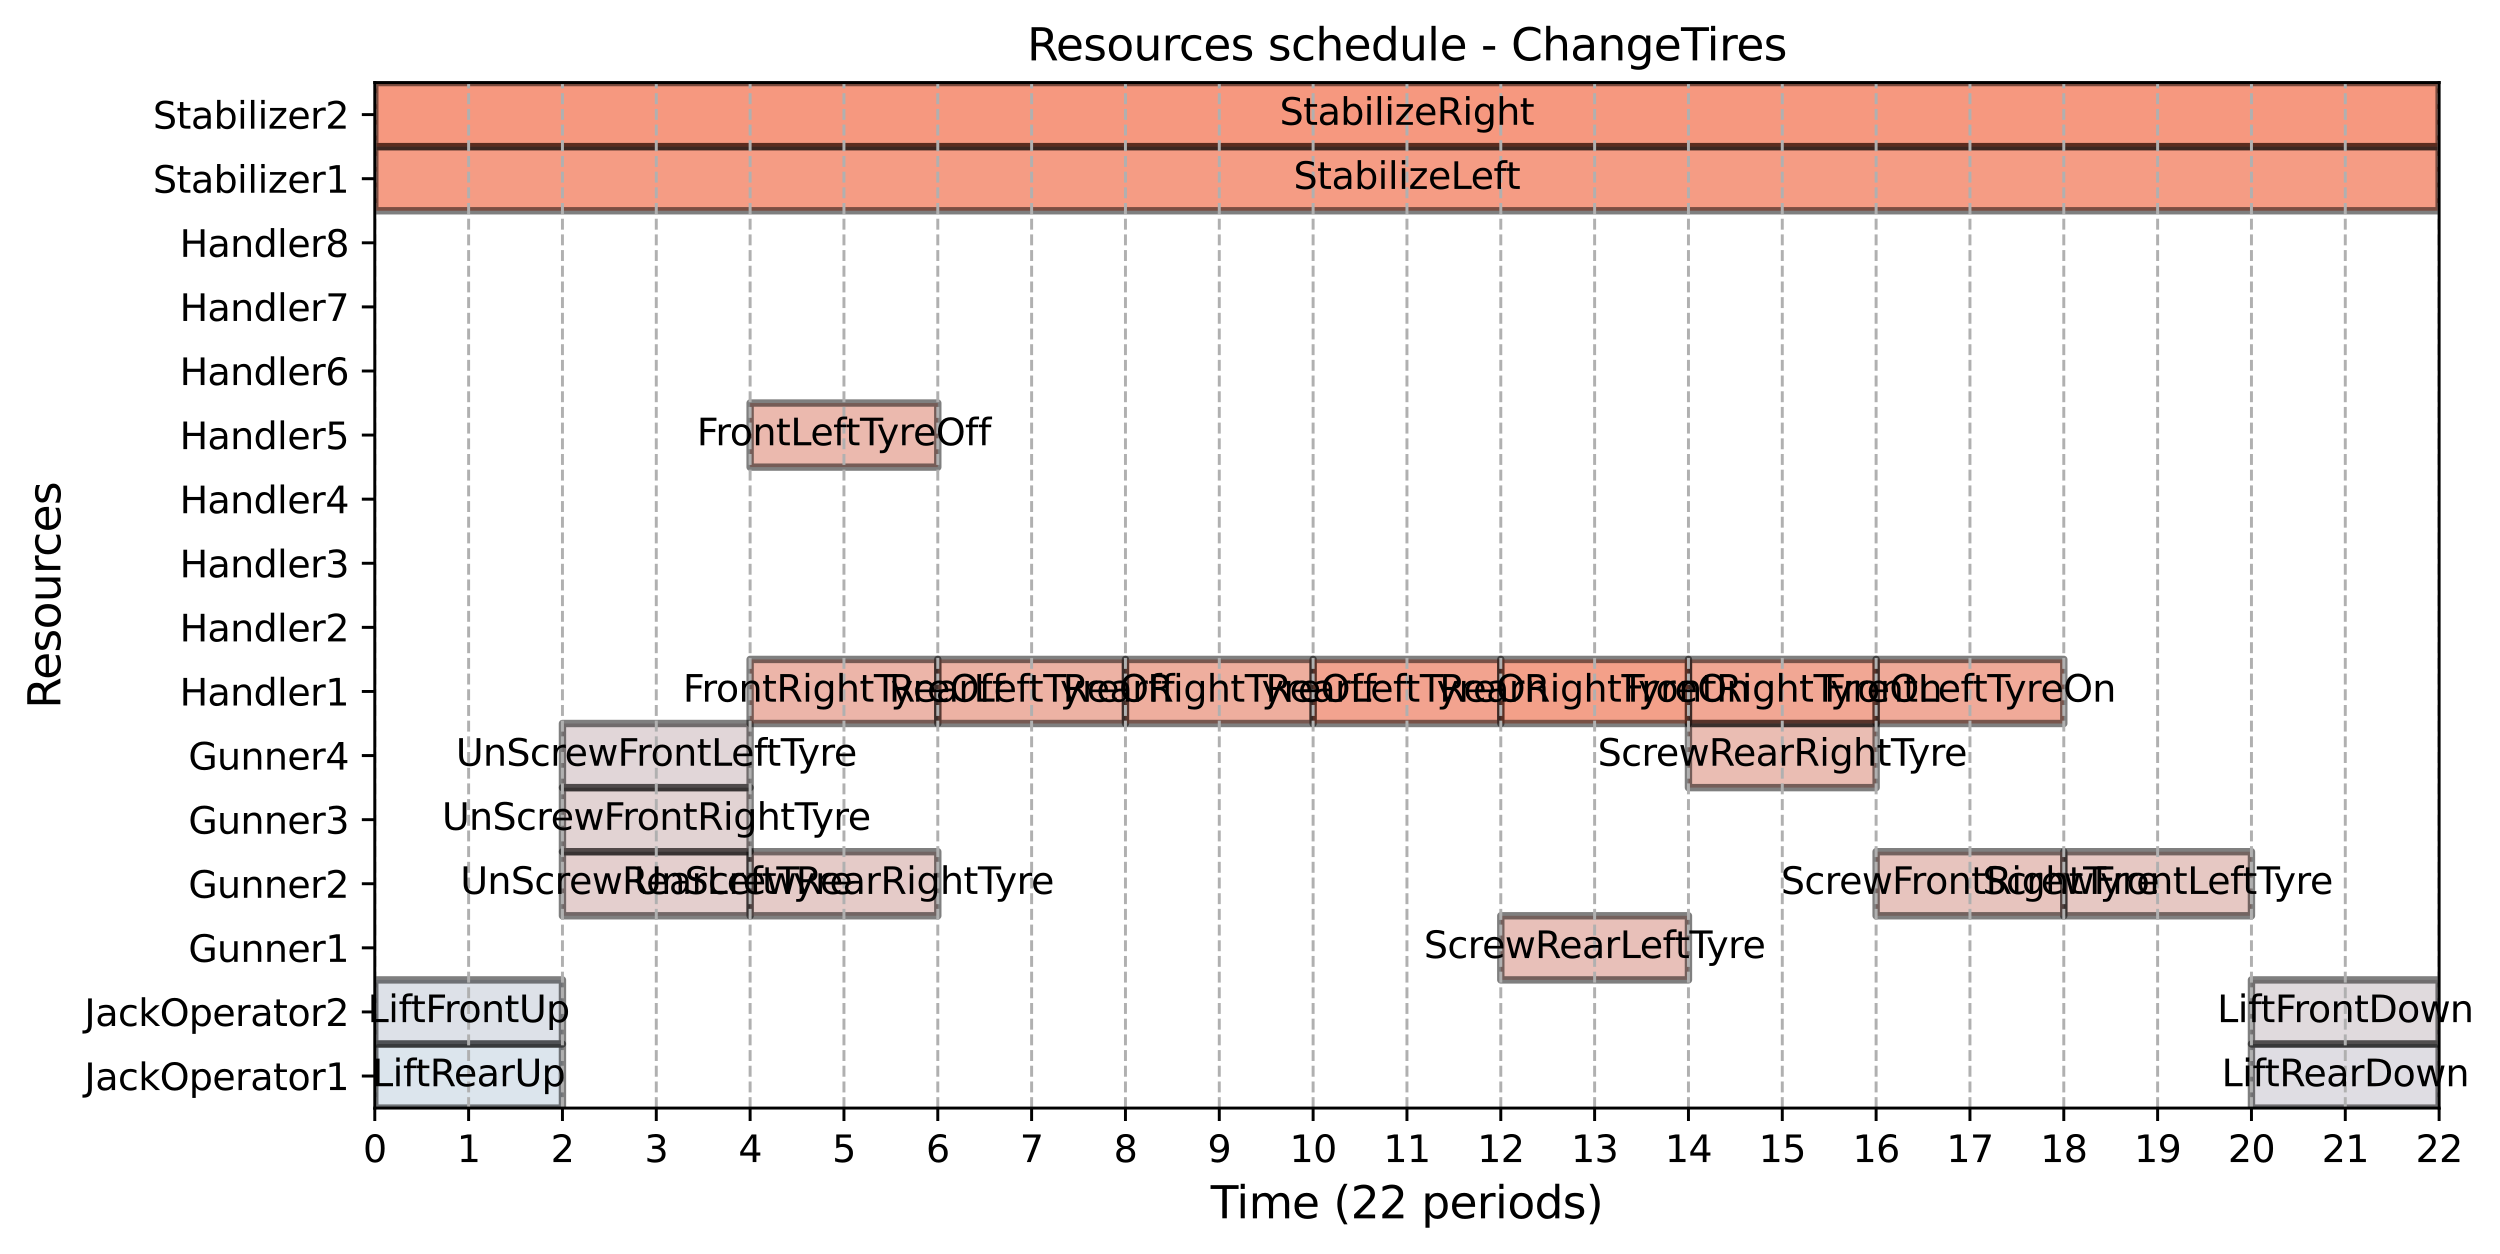 <?xml version="1.0" encoding="utf-8" standalone="no"?>
<!DOCTYPE svg PUBLIC "-//W3C//DTD SVG 1.1//EN"
  "http://www.w3.org/Graphics/SVG/1.1/DTD/svg11.dtd">
<svg xmlns:xlink="http://www.w3.org/1999/xlink" width="675.762pt" height="339.01pt" viewBox="0 0 675.762 339.01" xmlns="http://www.w3.org/2000/svg" version="1.1">
 <defs>
  <style type="text/css">*{stroke-linejoin: round; stroke-linecap: butt}</style>
 </defs>
 <g id="figure_1">
  <g id="patch_1">
   <path d="M 0 339.01 
L 675.762 339.01 
L 675.762 0 
L 0 0 
z
" style="fill: #ffffff"/>
  </g>
  <g id="axes_1">
   <g id="patch_2">
    <path d="M 101.306 299.518 
L 659.306 299.518 
L 659.306 22.318 
L 101.306 22.318 
z
" style="fill: #ffffff"/>
   </g>
   <g id="PolyCollection_1">
    <defs>
     <path id="m1dd20ffdb2" d="M 101.306 -39.492 
L 101.306 -56.817 
L 152.033 -56.817 
L 152.033 -39.492 
z
" style="stroke: #000000; stroke-opacity: 0.5; stroke-width: 2"/>
    </defs>
    <g clip-path="url(#pbd0a96b73a)">
     <use xlink:href="#m1dd20ffdb2" x="0" y="339.01" style="fill: #bbccdd; fill-opacity: 0.5; stroke: #000000; stroke-opacity: 0.5; stroke-width: 2"/>
    </g>
   </g>
   <g id="PolyCollection_2">
    <defs>
     <path id="m9b7fc7bf42" d="M 608.579 -39.492 
L 608.579 -56.817 
L 659.306 -56.817 
L 659.306 -39.492 
z
" style="stroke: #000000; stroke-opacity: 0.5; stroke-width: 2"/>
    </defs>
    <g clip-path="url(#pbd0a96b73a)">
     <use xlink:href="#m9b7fc7bf42" x="0" y="339.01" style="fill: #c0bdc8; fill-opacity: 0.5; stroke: #000000; stroke-opacity: 0.5; stroke-width: 2"/>
    </g>
   </g>
   <g id="PolyCollection_3">
    <defs>
     <path id="m49c2700807" d="M 101.306 -56.817 
L 101.306 -74.142 
L 152.033 -74.142 
L 152.033 -56.817 
z
" style="stroke: #000000; stroke-opacity: 0.5; stroke-width: 2"/>
    </defs>
    <g clip-path="url(#pbd0a96b73a)">
     <use xlink:href="#m49c2700807" x="0" y="339.01" style="fill: #bdc5d2; fill-opacity: 0.5; stroke: #000000; stroke-opacity: 0.5; stroke-width: 2"/>
    </g>
   </g>
   <g id="PolyCollection_4">
    <defs>
     <path id="m1740e417f8" d="M 608.579 -56.817 
L 608.579 -74.142 
L 659.306 -74.142 
L 659.306 -56.817 
z
" style="stroke: #000000; stroke-opacity: 0.5; stroke-width: 2"/>
    </defs>
    <g clip-path="url(#pbd0a96b73a)">
     <use xlink:href="#m1740e417f8" x="0" y="339.01" style="fill: #c2b6bd; fill-opacity: 0.5; stroke: #000000; stroke-opacity: 0.5; stroke-width: 2"/>
    </g>
   </g>
   <g id="PolyCollection_5">
    <defs>
     <path id="mfde3a21e92" d="M 405.67 -74.142 
L 405.67 -91.467 
L 456.397 -91.467 
L 456.397 -74.142 
z
" style="stroke: #000000; stroke-opacity: 0.5; stroke-width: 2"/>
    </defs>
    <g clip-path="url(#pbd0a96b73a)">
     <use xlink:href="#mfde3a21e92" x="0" y="339.01" style="fill: #d38374; fill-opacity: 0.5; stroke: #000000; stroke-opacity: 0.5; stroke-width: 2"/>
    </g>
   </g>
   <g id="PolyCollection_6">
    <defs>
     <path id="m3e3e65473d" d="M 152.033 -91.467 
L 152.033 -108.792 
L 202.76 -108.792 
L 202.76 -91.467 
z
" style="stroke: #000000; stroke-opacity: 0.5; stroke-width: 2"/>
    </defs>
    <g clip-path="url(#pbd0a96b73a)">
     <use xlink:href="#m3e3e65473d" x="0" y="339.01" style="fill: #caa09e; fill-opacity: 0.5; stroke: #000000; stroke-opacity: 0.5; stroke-width: 2"/>
    </g>
   </g>
   <g id="PolyCollection_7">
    <defs>
     <path id="m4e5bfafed8" d="M 202.76 -91.467 
L 202.76 -108.792 
L 253.488 -108.792 
L 253.488 -91.467 
z
" style="stroke: #000000; stroke-opacity: 0.5; stroke-width: 2"/>
    </defs>
    <g clip-path="url(#pbd0a96b73a)">
     <use xlink:href="#m4e5bfafed8" x="0" y="339.01" style="fill: #cc9993; fill-opacity: 0.5; stroke: #000000; stroke-opacity: 0.5; stroke-width: 2"/>
    </g>
   </g>
   <g id="PolyCollection_8">
    <defs>
     <path id="mdd5e3da207" d="M 557.851 -91.467 
L 557.851 -108.792 
L 608.579 -108.792 
L 608.579 -91.467 
z
" style="stroke: #000000; stroke-opacity: 0.5; stroke-width: 2"/>
    </defs>
    <g clip-path="url(#pbd0a96b73a)">
     <use xlink:href="#mdd5e3da207" x="0" y="339.01" style="fill: #ce9289; fill-opacity: 0.5; stroke: #000000; stroke-opacity: 0.5; stroke-width: 2"/>
    </g>
   </g>
   <g id="PolyCollection_9">
    <defs>
     <path id="me3b6dca809" d="M 507.124 -91.467 
L 507.124 -108.792 
L 557.851 -108.792 
L 557.851 -91.467 
z
" style="stroke: #000000; stroke-opacity: 0.5; stroke-width: 2"/>
    </defs>
    <g clip-path="url(#pbd0a96b73a)">
     <use xlink:href="#me3b6dca809" x="0" y="339.01" style="fill: #d18a7e; fill-opacity: 0.5; stroke: #000000; stroke-opacity: 0.5; stroke-width: 2"/>
    </g>
   </g>
   <g id="PolyCollection_10">
    <defs>
     <path id="m8b5d42b13c" d="M 152.033 -108.792 
L 152.033 -126.117 
L 202.76 -126.117 
L 202.76 -108.792 
z
" style="stroke: #000000; stroke-opacity: 0.5; stroke-width: 2"/>
    </defs>
    <g clip-path="url(#pbd0a96b73a)">
     <use xlink:href="#m8b5d42b13c" x="0" y="339.01" style="fill: #c7a8a8; fill-opacity: 0.5; stroke: #000000; stroke-opacity: 0.5; stroke-width: 2"/>
    </g>
   </g>
   <g id="PolyCollection_11">
    <defs>
     <path id="m3e0574f658" d="M 152.033 -126.117 
L 152.033 -143.442 
L 202.76 -143.442 
L 202.76 -126.117 
z
" style="stroke: #000000; stroke-opacity: 0.5; stroke-width: 2"/>
    </defs>
    <g clip-path="url(#pbd0a96b73a)">
     <use xlink:href="#m3e0574f658" x="0" y="339.01" style="fill: #c5afb3; fill-opacity: 0.5; stroke: #000000; stroke-opacity: 0.5; stroke-width: 2"/>
    </g>
   </g>
   <g id="PolyCollection_12">
    <defs>
     <path id="m0e247dc48b" d="M 456.397 -126.117 
L 456.397 -143.442 
L 507.124 -143.442 
L 507.124 -126.117 
z
" style="stroke: #000000; stroke-opacity: 0.5; stroke-width: 2"/>
    </defs>
    <g clip-path="url(#pbd0a96b73a)">
     <use xlink:href="#m0e247dc48b" x="0" y="339.01" style="fill: #d67c69; fill-opacity: 0.5; stroke: #000000; stroke-opacity: 0.5; stroke-width: 2"/>
    </g>
   </g>
   <g id="PolyCollection_13">
    <defs>
     <path id="mc1514c18dd" d="M 202.76 -143.442 
L 202.76 -160.767 
L 253.488 -160.767 
L 253.488 -143.442 
z
" style="stroke: #000000; stroke-opacity: 0.5; stroke-width: 2"/>
    </defs>
    <g clip-path="url(#pbd0a96b73a)">
     <use xlink:href="#mc1514c18dd" x="0" y="339.01" style="fill: #db6d54; fill-opacity: 0.5; stroke: #000000; stroke-opacity: 0.5; stroke-width: 2"/>
    </g>
   </g>
   <g id="PolyCollection_14">
    <defs>
     <path id="m11656216cf" d="M 253.488 -143.442 
L 253.488 -160.767 
L 304.215 -160.767 
L 304.215 -143.442 
z
" style="stroke: #000000; stroke-opacity: 0.5; stroke-width: 2"/>
    </defs>
    <g clip-path="url(#pbd0a96b73a)">
     <use xlink:href="#m11656216cf" x="0" y="339.01" style="fill: #dd664a; fill-opacity: 0.5; stroke: #000000; stroke-opacity: 0.5; stroke-width: 2"/>
    </g>
   </g>
   <g id="PolyCollection_15">
    <defs>
     <path id="m1557f93195" d="M 304.215 -143.442 
L 304.215 -160.767 
L 354.942 -160.767 
L 354.942 -143.442 
z
" style="stroke: #000000; stroke-opacity: 0.5; stroke-width: 2"/>
    </defs>
    <g clip-path="url(#pbd0a96b73a)">
     <use xlink:href="#m1557f93195" x="0" y="339.01" style="fill: #df5f3f; fill-opacity: 0.5; stroke: #000000; stroke-opacity: 0.5; stroke-width: 2"/>
    </g>
   </g>
   <g id="PolyCollection_16">
    <defs>
     <path id="m6aa73f6241" d="M 507.124 -143.442 
L 507.124 -160.767 
L 557.851 -160.767 
L 557.851 -143.442 
z
" style="stroke: #000000; stroke-opacity: 0.5; stroke-width: 2"/>
    </defs>
    <g clip-path="url(#pbd0a96b73a)">
     <use xlink:href="#m6aa73f6241" x="0" y="339.01" style="fill: #e25735; fill-opacity: 0.5; stroke: #000000; stroke-opacity: 0.5; stroke-width: 2"/>
    </g>
   </g>
   <g id="PolyCollection_17">
    <defs>
     <path id="mdd246d1b05" d="M 456.397 -143.442 
L 456.397 -160.767 
L 507.124 -160.767 
L 507.124 -143.442 
z
" style="stroke: #000000; stroke-opacity: 0.5; stroke-width: 2"/>
    </defs>
    <g clip-path="url(#pbd0a96b73a)">
     <use xlink:href="#mdd246d1b05" x="0" y="339.01" style="fill: #e4502a; fill-opacity: 0.5; stroke: #000000; stroke-opacity: 0.5; stroke-width: 2"/>
    </g>
   </g>
   <g id="PolyCollection_18">
    <defs>
     <path id="mcb865094b5" d="M 354.942 -143.442 
L 354.942 -160.767 
L 405.67 -160.767 
L 405.67 -143.442 
z
" style="stroke: #000000; stroke-opacity: 0.5; stroke-width: 2"/>
    </defs>
    <g clip-path="url(#pbd0a96b73a)">
     <use xlink:href="#mcb865094b5" x="0" y="339.01" style="fill: #e74920; fill-opacity: 0.5; stroke: #000000; stroke-opacity: 0.5; stroke-width: 2"/>
    </g>
   </g>
   <g id="PolyCollection_19">
    <defs>
     <path id="m508a4b91cd" d="M 405.67 -143.442 
L 405.67 -160.767 
L 456.397 -160.767 
L 456.397 -143.442 
z
" style="stroke: #000000; stroke-opacity: 0.5; stroke-width: 2"/>
    </defs>
    <g clip-path="url(#pbd0a96b73a)">
     <use xlink:href="#m508a4b91cd" x="0" y="339.01" style="fill: #e94215; fill-opacity: 0.5; stroke: #000000; stroke-opacity: 0.5; stroke-width: 2"/>
    </g>
   </g>
   <g id="PolyCollection_20">
    <defs>
     <path id="m2fa13e2c8a" d="M 202.76 -212.742 
L 202.76 -230.067 
L 253.488 -230.067 
L 253.488 -212.742 
z
" style="stroke: #000000; stroke-opacity: 0.5; stroke-width: 2"/>
    </defs>
    <g clip-path="url(#pbd0a96b73a)">
     <use xlink:href="#m2fa13e2c8a" x="0" y="339.01" style="fill: #d8755f; fill-opacity: 0.5; stroke: #000000; stroke-opacity: 0.5; stroke-width: 2"/>
    </g>
   </g>
   <g id="PolyCollection_21">
    <defs>
     <path id="m4c4074cbf4" d="M 101.306 -282.042 
L 101.306 -299.367 
L 659.306 -299.367 
L 659.306 -282.042 
z
" style="stroke: #000000; stroke-opacity: 0.5; stroke-width: 2"/>
    </defs>
    <g clip-path="url(#pbd0a96b73a)">
     <use xlink:href="#m4c4074cbf4" x="0" y="339.01" style="fill: #ec3a0b; fill-opacity: 0.5; stroke: #000000; stroke-opacity: 0.5; stroke-width: 2"/>
    </g>
   </g>
   <g id="PolyCollection_22">
    <defs>
     <path id="md836df7774" d="M 101.306 -299.367 
L 101.306 -316.692 
L 659.306 -316.692 
L 659.306 -299.367 
z
" style="stroke: #000000; stroke-opacity: 0.5; stroke-width: 2"/>
    </defs>
    <g clip-path="url(#pbd0a96b73a)">
     <use xlink:href="#md836df7774" x="0" y="339.01" style="fill: #ee3300; fill-opacity: 0.5; stroke: #000000; stroke-opacity: 0.5; stroke-width: 2"/>
    </g>
   </g>
   <g id="matplotlib.axis_1">
    <g id="xtick_1">
     <g id="line2d_1">
      <path d="M 101.306 299.518 
L 101.306 22.318 
" clip-path="url(#pbd0a96b73a)" style="fill: none; stroke-dasharray: 2.96,1.28; stroke-dashoffset: 0; stroke: #b0b0b0; stroke-width: 0.8"/>
     </g>
     <g id="line2d_2">
      <defs>
       <path id="mb4377b531a" d="M 0 0 
L 0 3.5 
" style="stroke: #000000; stroke-width: 0.8"/>
      </defs>
      <g>
       <use xlink:href="#mb4377b531a" x="101.306" y="299.518" style="stroke: #000000; stroke-width: 0.8"/>
      </g>
     </g>
     <g id="text_1">
      <!-- 0 -->
      <g transform="translate(98.125 314.117) scale(0.1 -0.1)">
       <defs>
        <path id="DejaVuSans-30" d="M 2034 4250 
Q 1547 4250 1301 3770 
Q 1056 3291 1056 2328 
Q 1056 1369 1301 889 
Q 1547 409 2034 409 
Q 2525 409 2770 889 
Q 3016 1369 3016 2328 
Q 3016 3291 2770 3770 
Q 2525 4250 2034 4250 
z
M 2034 4750 
Q 2819 4750 3233 4129 
Q 3647 3509 3647 2328 
Q 3647 1150 3233 529 
Q 2819 -91 2034 -91 
Q 1250 -91 836 529 
Q 422 1150 422 2328 
Q 422 3509 836 4129 
Q 1250 4750 2034 4750 
z
" transform="scale(0.016)"/>
       </defs>
       <use xlink:href="#DejaVuSans-30"/>
      </g>
     </g>
    </g>
    <g id="xtick_2">
     <g id="line2d_3">
      <path d="M 126.67 299.518 
L 126.67 22.318 
" clip-path="url(#pbd0a96b73a)" style="fill: none; stroke-dasharray: 2.96,1.28; stroke-dashoffset: 0; stroke: #b0b0b0; stroke-width: 0.8"/>
     </g>
     <g id="line2d_4">
      <g>
       <use xlink:href="#mb4377b531a" x="126.67" y="299.518" style="stroke: #000000; stroke-width: 0.8"/>
      </g>
     </g>
     <g id="text_2">
      <!-- 1 -->
      <g transform="translate(123.488 314.117) scale(0.1 -0.1)">
       <defs>
        <path id="DejaVuSans-31" d="M 794 531 
L 1825 531 
L 1825 4091 
L 703 3866 
L 703 4441 
L 1819 4666 
L 2450 4666 
L 2450 531 
L 3481 531 
L 3481 0 
L 794 0 
L 794 531 
z
" transform="scale(0.016)"/>
       </defs>
       <use xlink:href="#DejaVuSans-31"/>
      </g>
     </g>
    </g>
    <g id="xtick_3">
     <g id="line2d_5">
      <path d="M 152.033 299.518 
L 152.033 22.318 
" clip-path="url(#pbd0a96b73a)" style="fill: none; stroke-dasharray: 2.96,1.28; stroke-dashoffset: 0; stroke: #b0b0b0; stroke-width: 0.8"/>
     </g>
     <g id="line2d_6">
      <g>
       <use xlink:href="#mb4377b531a" x="152.033" y="299.518" style="stroke: #000000; stroke-width: 0.8"/>
      </g>
     </g>
     <g id="text_3">
      <!-- 2 -->
      <g transform="translate(148.852 314.117) scale(0.1 -0.1)">
       <defs>
        <path id="DejaVuSans-32" d="M 1228 531 
L 3431 531 
L 3431 0 
L 469 0 
L 469 531 
Q 828 903 1448 1529 
Q 2069 2156 2228 2338 
Q 2531 2678 2651 2914 
Q 2772 3150 2772 3378 
Q 2772 3750 2511 3984 
Q 2250 4219 1831 4219 
Q 1534 4219 1204 4116 
Q 875 4013 500 3803 
L 500 4441 
Q 881 4594 1212 4672 
Q 1544 4750 1819 4750 
Q 2544 4750 2975 4387 
Q 3406 4025 3406 3419 
Q 3406 3131 3298 2873 
Q 3191 2616 2906 2266 
Q 2828 2175 2409 1742 
Q 1991 1309 1228 531 
z
" transform="scale(0.016)"/>
       </defs>
       <use xlink:href="#DejaVuSans-32"/>
      </g>
     </g>
    </g>
    <g id="xtick_4">
     <g id="line2d_7">
      <path d="M 177.397 299.518 
L 177.397 22.318 
" clip-path="url(#pbd0a96b73a)" style="fill: none; stroke-dasharray: 2.96,1.28; stroke-dashoffset: 0; stroke: #b0b0b0; stroke-width: 0.8"/>
     </g>
     <g id="line2d_8">
      <g>
       <use xlink:href="#mb4377b531a" x="177.397" y="299.518" style="stroke: #000000; stroke-width: 0.8"/>
      </g>
     </g>
     <g id="text_4">
      <!-- 3 -->
      <g transform="translate(174.216 314.117) scale(0.1 -0.1)">
       <defs>
        <path id="DejaVuSans-33" d="M 2597 2516 
Q 3050 2419 3304 2112 
Q 3559 1806 3559 1356 
Q 3559 666 3084 287 
Q 2609 -91 1734 -91 
Q 1441 -91 1130 -33 
Q 819 25 488 141 
L 488 750 
Q 750 597 1062 519 
Q 1375 441 1716 441 
Q 2309 441 2620 675 
Q 2931 909 2931 1356 
Q 2931 1769 2642 2001 
Q 2353 2234 1838 2234 
L 1294 2234 
L 1294 2753 
L 1863 2753 
Q 2328 2753 2575 2939 
Q 2822 3125 2822 3475 
Q 2822 3834 2567 4026 
Q 2313 4219 1838 4219 
Q 1578 4219 1281 4162 
Q 984 4106 628 3988 
L 628 4550 
Q 988 4650 1302 4700 
Q 1616 4750 1894 4750 
Q 2613 4750 3031 4423 
Q 3450 4097 3450 3541 
Q 3450 3153 3228 2886 
Q 3006 2619 2597 2516 
z
" transform="scale(0.016)"/>
       </defs>
       <use xlink:href="#DejaVuSans-33"/>
      </g>
     </g>
    </g>
    <g id="xtick_5">
     <g id="line2d_9">
      <path d="M 202.76 299.518 
L 202.76 22.318 
" clip-path="url(#pbd0a96b73a)" style="fill: none; stroke-dasharray: 2.96,1.28; stroke-dashoffset: 0; stroke: #b0b0b0; stroke-width: 0.8"/>
     </g>
     <g id="line2d_10">
      <g>
       <use xlink:href="#mb4377b531a" x="202.76" y="299.518" style="stroke: #000000; stroke-width: 0.8"/>
      </g>
     </g>
     <g id="text_5">
      <!-- 4 -->
      <g transform="translate(199.579 314.117) scale(0.1 -0.1)">
       <defs>
        <path id="DejaVuSans-34" d="M 2419 4116 
L 825 1625 
L 2419 1625 
L 2419 4116 
z
M 2253 4666 
L 3047 4666 
L 3047 1625 
L 3713 1625 
L 3713 1100 
L 3047 1100 
L 3047 0 
L 2419 0 
L 2419 1100 
L 313 1100 
L 313 1709 
L 2253 4666 
z
" transform="scale(0.016)"/>
       </defs>
       <use xlink:href="#DejaVuSans-34"/>
      </g>
     </g>
    </g>
    <g id="xtick_6">
     <g id="line2d_11">
      <path d="M 228.124 299.518 
L 228.124 22.318 
" clip-path="url(#pbd0a96b73a)" style="fill: none; stroke-dasharray: 2.96,1.28; stroke-dashoffset: 0; stroke: #b0b0b0; stroke-width: 0.8"/>
     </g>
     <g id="line2d_12">
      <g>
       <use xlink:href="#mb4377b531a" x="228.124" y="299.518" style="stroke: #000000; stroke-width: 0.8"/>
      </g>
     </g>
     <g id="text_6">
      <!-- 5 -->
      <g transform="translate(224.943 314.117) scale(0.1 -0.1)">
       <defs>
        <path id="DejaVuSans-35" d="M 691 4666 
L 3169 4666 
L 3169 4134 
L 1269 4134 
L 1269 2991 
Q 1406 3038 1543 3061 
Q 1681 3084 1819 3084 
Q 2600 3084 3056 2656 
Q 3513 2228 3513 1497 
Q 3513 744 3044 326 
Q 2575 -91 1722 -91 
Q 1428 -91 1123 -41 
Q 819 9 494 109 
L 494 744 
Q 775 591 1075 516 
Q 1375 441 1709 441 
Q 2250 441 2565 725 
Q 2881 1009 2881 1497 
Q 2881 1984 2565 2268 
Q 2250 2553 1709 2553 
Q 1456 2553 1204 2497 
Q 953 2441 691 2322 
L 691 4666 
z
" transform="scale(0.016)"/>
       </defs>
       <use xlink:href="#DejaVuSans-35"/>
      </g>
     </g>
    </g>
    <g id="xtick_7">
     <g id="line2d_13">
      <path d="M 253.488 299.518 
L 253.488 22.318 
" clip-path="url(#pbd0a96b73a)" style="fill: none; stroke-dasharray: 2.96,1.28; stroke-dashoffset: 0; stroke: #b0b0b0; stroke-width: 0.8"/>
     </g>
     <g id="line2d_14">
      <g>
       <use xlink:href="#mb4377b531a" x="253.488" y="299.518" style="stroke: #000000; stroke-width: 0.8"/>
      </g>
     </g>
     <g id="text_7">
      <!-- 6 -->
      <g transform="translate(250.307 314.117) scale(0.1 -0.1)">
       <defs>
        <path id="DejaVuSans-36" d="M 2113 2584 
Q 1688 2584 1439 2293 
Q 1191 2003 1191 1497 
Q 1191 994 1439 701 
Q 1688 409 2113 409 
Q 2538 409 2786 701 
Q 3034 994 3034 1497 
Q 3034 2003 2786 2293 
Q 2538 2584 2113 2584 
z
M 3366 4563 
L 3366 3988 
Q 3128 4100 2886 4159 
Q 2644 4219 2406 4219 
Q 1781 4219 1451 3797 
Q 1122 3375 1075 2522 
Q 1259 2794 1537 2939 
Q 1816 3084 2150 3084 
Q 2853 3084 3261 2657 
Q 3669 2231 3669 1497 
Q 3669 778 3244 343 
Q 2819 -91 2113 -91 
Q 1303 -91 875 529 
Q 447 1150 447 2328 
Q 447 3434 972 4092 
Q 1497 4750 2381 4750 
Q 2619 4750 2861 4703 
Q 3103 4656 3366 4563 
z
" transform="scale(0.016)"/>
       </defs>
       <use xlink:href="#DejaVuSans-36"/>
      </g>
     </g>
    </g>
    <g id="xtick_8">
     <g id="line2d_15">
      <path d="M 278.851 299.518 
L 278.851 22.318 
" clip-path="url(#pbd0a96b73a)" style="fill: none; stroke-dasharray: 2.96,1.28; stroke-dashoffset: 0; stroke: #b0b0b0; stroke-width: 0.8"/>
     </g>
     <g id="line2d_16">
      <g>
       <use xlink:href="#mb4377b531a" x="278.851" y="299.518" style="stroke: #000000; stroke-width: 0.8"/>
      </g>
     </g>
     <g id="text_8">
      <!-- 7 -->
      <g transform="translate(275.67 314.117) scale(0.1 -0.1)">
       <defs>
        <path id="DejaVuSans-37" d="M 525 4666 
L 3525 4666 
L 3525 4397 
L 1831 0 
L 1172 0 
L 2766 4134 
L 525 4134 
L 525 4666 
z
" transform="scale(0.016)"/>
       </defs>
       <use xlink:href="#DejaVuSans-37"/>
      </g>
     </g>
    </g>
    <g id="xtick_9">
     <g id="line2d_17">
      <path d="M 304.215 299.518 
L 304.215 22.318 
" clip-path="url(#pbd0a96b73a)" style="fill: none; stroke-dasharray: 2.96,1.28; stroke-dashoffset: 0; stroke: #b0b0b0; stroke-width: 0.8"/>
     </g>
     <g id="line2d_18">
      <g>
       <use xlink:href="#mb4377b531a" x="304.215" y="299.518" style="stroke: #000000; stroke-width: 0.8"/>
      </g>
     </g>
     <g id="text_9">
      <!-- 8 -->
      <g transform="translate(301.034 314.117) scale(0.1 -0.1)">
       <defs>
        <path id="DejaVuSans-38" d="M 2034 2216 
Q 1584 2216 1326 1975 
Q 1069 1734 1069 1313 
Q 1069 891 1326 650 
Q 1584 409 2034 409 
Q 2484 409 2743 651 
Q 3003 894 3003 1313 
Q 3003 1734 2745 1975 
Q 2488 2216 2034 2216 
z
M 1403 2484 
Q 997 2584 770 2862 
Q 544 3141 544 3541 
Q 544 4100 942 4425 
Q 1341 4750 2034 4750 
Q 2731 4750 3128 4425 
Q 3525 4100 3525 3541 
Q 3525 3141 3298 2862 
Q 3072 2584 2669 2484 
Q 3125 2378 3379 2068 
Q 3634 1759 3634 1313 
Q 3634 634 3220 271 
Q 2806 -91 2034 -91 
Q 1263 -91 848 271 
Q 434 634 434 1313 
Q 434 1759 690 2068 
Q 947 2378 1403 2484 
z
M 1172 3481 
Q 1172 3119 1398 2916 
Q 1625 2713 2034 2713 
Q 2441 2713 2670 2916 
Q 2900 3119 2900 3481 
Q 2900 3844 2670 4047 
Q 2441 4250 2034 4250 
Q 1625 4250 1398 4047 
Q 1172 3844 1172 3481 
z
" transform="scale(0.016)"/>
       </defs>
       <use xlink:href="#DejaVuSans-38"/>
      </g>
     </g>
    </g>
    <g id="xtick_10">
     <g id="line2d_19">
      <path d="M 329.579 299.518 
L 329.579 22.318 
" clip-path="url(#pbd0a96b73a)" style="fill: none; stroke-dasharray: 2.96,1.28; stroke-dashoffset: 0; stroke: #b0b0b0; stroke-width: 0.8"/>
     </g>
     <g id="line2d_20">
      <g>
       <use xlink:href="#mb4377b531a" x="329.579" y="299.518" style="stroke: #000000; stroke-width: 0.8"/>
      </g>
     </g>
     <g id="text_10">
      <!-- 9 -->
      <g transform="translate(326.397 314.117) scale(0.1 -0.1)">
       <defs>
        <path id="DejaVuSans-39" d="M 703 97 
L 703 672 
Q 941 559 1184 500 
Q 1428 441 1663 441 
Q 2288 441 2617 861 
Q 2947 1281 2994 2138 
Q 2813 1869 2534 1725 
Q 2256 1581 1919 1581 
Q 1219 1581 811 2004 
Q 403 2428 403 3163 
Q 403 3881 828 4315 
Q 1253 4750 1959 4750 
Q 2769 4750 3195 4129 
Q 3622 3509 3622 2328 
Q 3622 1225 3098 567 
Q 2575 -91 1691 -91 
Q 1453 -91 1209 -44 
Q 966 3 703 97 
z
M 1959 2075 
Q 2384 2075 2632 2365 
Q 2881 2656 2881 3163 
Q 2881 3666 2632 3958 
Q 2384 4250 1959 4250 
Q 1534 4250 1286 3958 
Q 1038 3666 1038 3163 
Q 1038 2656 1286 2365 
Q 1534 2075 1959 2075 
z
" transform="scale(0.016)"/>
       </defs>
       <use xlink:href="#DejaVuSans-39"/>
      </g>
     </g>
    </g>
    <g id="xtick_11">
     <g id="line2d_21">
      <path d="M 354.942 299.518 
L 354.942 22.318 
" clip-path="url(#pbd0a96b73a)" style="fill: none; stroke-dasharray: 2.96,1.28; stroke-dashoffset: 0; stroke: #b0b0b0; stroke-width: 0.8"/>
     </g>
     <g id="line2d_22">
      <g>
       <use xlink:href="#mb4377b531a" x="354.942" y="299.518" style="stroke: #000000; stroke-width: 0.8"/>
      </g>
     </g>
     <g id="text_11">
      <!-- 10 -->
      <g transform="translate(348.58 314.117) scale(0.1 -0.1)">
       <use xlink:href="#DejaVuSans-31"/>
       <use xlink:href="#DejaVuSans-30" x="63.623"/>
      </g>
     </g>
    </g>
    <g id="xtick_12">
     <g id="line2d_23">
      <path d="M 380.306 299.518 
L 380.306 22.318 
" clip-path="url(#pbd0a96b73a)" style="fill: none; stroke-dasharray: 2.96,1.28; stroke-dashoffset: 0; stroke: #b0b0b0; stroke-width: 0.8"/>
     </g>
     <g id="line2d_24">
      <g>
       <use xlink:href="#mb4377b531a" x="380.306" y="299.518" style="stroke: #000000; stroke-width: 0.8"/>
      </g>
     </g>
     <g id="text_12">
      <!-- 11 -->
      <g transform="translate(373.943 314.117) scale(0.1 -0.1)">
       <use xlink:href="#DejaVuSans-31"/>
       <use xlink:href="#DejaVuSans-31" x="63.623"/>
      </g>
     </g>
    </g>
    <g id="xtick_13">
     <g id="line2d_25">
      <path d="M 405.67 299.518 
L 405.67 22.318 
" clip-path="url(#pbd0a96b73a)" style="fill: none; stroke-dasharray: 2.96,1.28; stroke-dashoffset: 0; stroke: #b0b0b0; stroke-width: 0.8"/>
     </g>
     <g id="line2d_26">
      <g>
       <use xlink:href="#mb4377b531a" x="405.67" y="299.518" style="stroke: #000000; stroke-width: 0.8"/>
      </g>
     </g>
     <g id="text_13">
      <!-- 12 -->
      <g transform="translate(399.307 314.117) scale(0.1 -0.1)">
       <use xlink:href="#DejaVuSans-31"/>
       <use xlink:href="#DejaVuSans-32" x="63.623"/>
      </g>
     </g>
    </g>
    <g id="xtick_14">
     <g id="line2d_27">
      <path d="M 431.033 299.518 
L 431.033 22.318 
" clip-path="url(#pbd0a96b73a)" style="fill: none; stroke-dasharray: 2.96,1.28; stroke-dashoffset: 0; stroke: #b0b0b0; stroke-width: 0.8"/>
     </g>
     <g id="line2d_28">
      <g>
       <use xlink:href="#mb4377b531a" x="431.033" y="299.518" style="stroke: #000000; stroke-width: 0.8"/>
      </g>
     </g>
     <g id="text_14">
      <!-- 13 -->
      <g transform="translate(424.671 314.117) scale(0.1 -0.1)">
       <use xlink:href="#DejaVuSans-31"/>
       <use xlink:href="#DejaVuSans-33" x="63.623"/>
      </g>
     </g>
    </g>
    <g id="xtick_15">
     <g id="line2d_29">
      <path d="M 456.397 299.518 
L 456.397 22.318 
" clip-path="url(#pbd0a96b73a)" style="fill: none; stroke-dasharray: 2.96,1.28; stroke-dashoffset: 0; stroke: #b0b0b0; stroke-width: 0.8"/>
     </g>
     <g id="line2d_30">
      <g>
       <use xlink:href="#mb4377b531a" x="456.397" y="299.518" style="stroke: #000000; stroke-width: 0.8"/>
      </g>
     </g>
     <g id="text_15">
      <!-- 14 -->
      <g transform="translate(450.034 314.117) scale(0.1 -0.1)">
       <use xlink:href="#DejaVuSans-31"/>
       <use xlink:href="#DejaVuSans-34" x="63.623"/>
      </g>
     </g>
    </g>
    <g id="xtick_16">
     <g id="line2d_31">
      <path d="M 481.76 299.518 
L 481.76 22.318 
" clip-path="url(#pbd0a96b73a)" style="fill: none; stroke-dasharray: 2.96,1.28; stroke-dashoffset: 0; stroke: #b0b0b0; stroke-width: 0.8"/>
     </g>
     <g id="line2d_32">
      <g>
       <use xlink:href="#mb4377b531a" x="481.76" y="299.518" style="stroke: #000000; stroke-width: 0.8"/>
      </g>
     </g>
     <g id="text_16">
      <!-- 15 -->
      <g transform="translate(475.398 314.117) scale(0.1 -0.1)">
       <use xlink:href="#DejaVuSans-31"/>
       <use xlink:href="#DejaVuSans-35" x="63.623"/>
      </g>
     </g>
    </g>
    <g id="xtick_17">
     <g id="line2d_33">
      <path d="M 507.124 299.518 
L 507.124 22.318 
" clip-path="url(#pbd0a96b73a)" style="fill: none; stroke-dasharray: 2.96,1.28; stroke-dashoffset: 0; stroke: #b0b0b0; stroke-width: 0.8"/>
     </g>
     <g id="line2d_34">
      <g>
       <use xlink:href="#mb4377b531a" x="507.124" y="299.518" style="stroke: #000000; stroke-width: 0.8"/>
      </g>
     </g>
     <g id="text_17">
      <!-- 16 -->
      <g transform="translate(500.762 314.117) scale(0.1 -0.1)">
       <use xlink:href="#DejaVuSans-31"/>
       <use xlink:href="#DejaVuSans-36" x="63.623"/>
      </g>
     </g>
    </g>
    <g id="xtick_18">
     <g id="line2d_35">
      <path d="M 532.488 299.518 
L 532.488 22.318 
" clip-path="url(#pbd0a96b73a)" style="fill: none; stroke-dasharray: 2.96,1.28; stroke-dashoffset: 0; stroke: #b0b0b0; stroke-width: 0.8"/>
     </g>
     <g id="line2d_36">
      <g>
       <use xlink:href="#mb4377b531a" x="532.488" y="299.518" style="stroke: #000000; stroke-width: 0.8"/>
      </g>
     </g>
     <g id="text_18">
      <!-- 17 -->
      <g transform="translate(526.125 314.117) scale(0.1 -0.1)">
       <use xlink:href="#DejaVuSans-31"/>
       <use xlink:href="#DejaVuSans-37" x="63.623"/>
      </g>
     </g>
    </g>
    <g id="xtick_19">
     <g id="line2d_37">
      <path d="M 557.851 299.518 
L 557.851 22.318 
" clip-path="url(#pbd0a96b73a)" style="fill: none; stroke-dasharray: 2.96,1.28; stroke-dashoffset: 0; stroke: #b0b0b0; stroke-width: 0.8"/>
     </g>
     <g id="line2d_38">
      <g>
       <use xlink:href="#mb4377b531a" x="557.851" y="299.518" style="stroke: #000000; stroke-width: 0.8"/>
      </g>
     </g>
     <g id="text_19">
      <!-- 18 -->
      <g transform="translate(551.489 314.117) scale(0.1 -0.1)">
       <use xlink:href="#DejaVuSans-31"/>
       <use xlink:href="#DejaVuSans-38" x="63.623"/>
      </g>
     </g>
    </g>
    <g id="xtick_20">
     <g id="line2d_39">
      <path d="M 583.215 299.518 
L 583.215 22.318 
" clip-path="url(#pbd0a96b73a)" style="fill: none; stroke-dasharray: 2.96,1.28; stroke-dashoffset: 0; stroke: #b0b0b0; stroke-width: 0.8"/>
     </g>
     <g id="line2d_40">
      <g>
       <use xlink:href="#mb4377b531a" x="583.215" y="299.518" style="stroke: #000000; stroke-width: 0.8"/>
      </g>
     </g>
     <g id="text_20">
      <!-- 19 -->
      <g transform="translate(576.853 314.117) scale(0.1 -0.1)">
       <use xlink:href="#DejaVuSans-31"/>
       <use xlink:href="#DejaVuSans-39" x="63.623"/>
      </g>
     </g>
    </g>
    <g id="xtick_21">
     <g id="line2d_41">
      <path d="M 608.579 299.518 
L 608.579 22.318 
" clip-path="url(#pbd0a96b73a)" style="fill: none; stroke-dasharray: 2.96,1.28; stroke-dashoffset: 0; stroke: #b0b0b0; stroke-width: 0.8"/>
     </g>
     <g id="line2d_42">
      <g>
       <use xlink:href="#mb4377b531a" x="608.579" y="299.518" style="stroke: #000000; stroke-width: 0.8"/>
      </g>
     </g>
     <g id="text_21">
      <!-- 20 -->
      <g transform="translate(602.216 314.117) scale(0.1 -0.1)">
       <use xlink:href="#DejaVuSans-32"/>
       <use xlink:href="#DejaVuSans-30" x="63.623"/>
      </g>
     </g>
    </g>
    <g id="xtick_22">
     <g id="line2d_43">
      <path d="M 633.942 299.518 
L 633.942 22.318 
" clip-path="url(#pbd0a96b73a)" style="fill: none; stroke-dasharray: 2.96,1.28; stroke-dashoffset: 0; stroke: #b0b0b0; stroke-width: 0.8"/>
     </g>
     <g id="line2d_44">
      <g>
       <use xlink:href="#mb4377b531a" x="633.942" y="299.518" style="stroke: #000000; stroke-width: 0.8"/>
      </g>
     </g>
     <g id="text_22">
      <!-- 21 -->
      <g transform="translate(627.58 314.117) scale(0.1 -0.1)">
       <use xlink:href="#DejaVuSans-32"/>
       <use xlink:href="#DejaVuSans-31" x="63.623"/>
      </g>
     </g>
    </g>
    <g id="xtick_23">
     <g id="line2d_45">
      <path d="M 659.306 299.518 
L 659.306 22.318 
" clip-path="url(#pbd0a96b73a)" style="fill: none; stroke-dasharray: 2.96,1.28; stroke-dashoffset: 0; stroke: #b0b0b0; stroke-width: 0.8"/>
     </g>
     <g id="line2d_46">
      <g>
       <use xlink:href="#mb4377b531a" x="659.306" y="299.518" style="stroke: #000000; stroke-width: 0.8"/>
      </g>
     </g>
     <g id="text_23">
      <!-- 22 -->
      <g transform="translate(652.943 314.117) scale(0.1 -0.1)">
       <use xlink:href="#DejaVuSans-32"/>
       <use xlink:href="#DejaVuSans-32" x="63.623"/>
      </g>
     </g>
    </g>
    <g id="text_24">
     <!-- Time (22 periods) -->
     <g transform="translate(327.255 329.314) scale(0.12 -0.12)">
      <defs>
       <path id="DejaVuSans-54" d="M -19 4666 
L 3928 4666 
L 3928 4134 
L 2272 4134 
L 2272 0 
L 1638 0 
L 1638 4134 
L -19 4134 
L -19 4666 
z
" transform="scale(0.016)"/>
       <path id="DejaVuSans-69" d="M 603 3500 
L 1178 3500 
L 1178 0 
L 603 0 
L 603 3500 
z
M 603 4863 
L 1178 4863 
L 1178 4134 
L 603 4134 
L 603 4863 
z
" transform="scale(0.016)"/>
       <path id="DejaVuSans-6d" d="M 3328 2828 
Q 3544 3216 3844 3400 
Q 4144 3584 4550 3584 
Q 5097 3584 5394 3201 
Q 5691 2819 5691 2113 
L 5691 0 
L 5113 0 
L 5113 2094 
Q 5113 2597 4934 2840 
Q 4756 3084 4391 3084 
Q 3944 3084 3684 2787 
Q 3425 2491 3425 1978 
L 3425 0 
L 2847 0 
L 2847 2094 
Q 2847 2600 2669 2842 
Q 2491 3084 2119 3084 
Q 1678 3084 1418 2786 
Q 1159 2488 1159 1978 
L 1159 0 
L 581 0 
L 581 3500 
L 1159 3500 
L 1159 2956 
Q 1356 3278 1631 3431 
Q 1906 3584 2284 3584 
Q 2666 3584 2933 3390 
Q 3200 3197 3328 2828 
z
" transform="scale(0.016)"/>
       <path id="DejaVuSans-65" d="M 3597 1894 
L 3597 1613 
L 953 1613 
Q 991 1019 1311 708 
Q 1631 397 2203 397 
Q 2534 397 2845 478 
Q 3156 559 3463 722 
L 3463 178 
Q 3153 47 2828 -22 
Q 2503 -91 2169 -91 
Q 1331 -91 842 396 
Q 353 884 353 1716 
Q 353 2575 817 3079 
Q 1281 3584 2069 3584 
Q 2775 3584 3186 3129 
Q 3597 2675 3597 1894 
z
M 3022 2063 
Q 3016 2534 2758 2815 
Q 2500 3097 2075 3097 
Q 1594 3097 1305 2825 
Q 1016 2553 972 2059 
L 3022 2063 
z
" transform="scale(0.016)"/>
       <path id="DejaVuSans-20" transform="scale(0.016)"/>
       <path id="DejaVuSans-28" d="M 1984 4856 
Q 1566 4138 1362 3434 
Q 1159 2731 1159 2009 
Q 1159 1288 1364 580 
Q 1569 -128 1984 -844 
L 1484 -844 
Q 1016 -109 783 600 
Q 550 1309 550 2009 
Q 550 2706 781 3412 
Q 1013 4119 1484 4856 
L 1984 4856 
z
" transform="scale(0.016)"/>
       <path id="DejaVuSans-70" d="M 1159 525 
L 1159 -1331 
L 581 -1331 
L 581 3500 
L 1159 3500 
L 1159 2969 
Q 1341 3281 1617 3432 
Q 1894 3584 2278 3584 
Q 2916 3584 3314 3078 
Q 3713 2572 3713 1747 
Q 3713 922 3314 415 
Q 2916 -91 2278 -91 
Q 1894 -91 1617 61 
Q 1341 213 1159 525 
z
M 3116 1747 
Q 3116 2381 2855 2742 
Q 2594 3103 2138 3103 
Q 1681 3103 1420 2742 
Q 1159 2381 1159 1747 
Q 1159 1113 1420 752 
Q 1681 391 2138 391 
Q 2594 391 2855 752 
Q 3116 1113 3116 1747 
z
" transform="scale(0.016)"/>
       <path id="DejaVuSans-72" d="M 2631 2963 
Q 2534 3019 2420 3045 
Q 2306 3072 2169 3072 
Q 1681 3072 1420 2755 
Q 1159 2438 1159 1844 
L 1159 0 
L 581 0 
L 581 3500 
L 1159 3500 
L 1159 2956 
Q 1341 3275 1631 3429 
Q 1922 3584 2338 3584 
Q 2397 3584 2469 3576 
Q 2541 3569 2628 3553 
L 2631 2963 
z
" transform="scale(0.016)"/>
       <path id="DejaVuSans-6f" d="M 1959 3097 
Q 1497 3097 1228 2736 
Q 959 2375 959 1747 
Q 959 1119 1226 758 
Q 1494 397 1959 397 
Q 2419 397 2687 759 
Q 2956 1122 2956 1747 
Q 2956 2369 2687 2733 
Q 2419 3097 1959 3097 
z
M 1959 3584 
Q 2709 3584 3137 3096 
Q 3566 2609 3566 1747 
Q 3566 888 3137 398 
Q 2709 -91 1959 -91 
Q 1206 -91 779 398 
Q 353 888 353 1747 
Q 353 2609 779 3096 
Q 1206 3584 1959 3584 
z
" transform="scale(0.016)"/>
       <path id="DejaVuSans-64" d="M 2906 2969 
L 2906 4863 
L 3481 4863 
L 3481 0 
L 2906 0 
L 2906 525 
Q 2725 213 2448 61 
Q 2172 -91 1784 -91 
Q 1150 -91 751 415 
Q 353 922 353 1747 
Q 353 2572 751 3078 
Q 1150 3584 1784 3584 
Q 2172 3584 2448 3432 
Q 2725 3281 2906 2969 
z
M 947 1747 
Q 947 1113 1208 752 
Q 1469 391 1925 391 
Q 2381 391 2643 752 
Q 2906 1113 2906 1747 
Q 2906 2381 2643 2742 
Q 2381 3103 1925 3103 
Q 1469 3103 1208 2742 
Q 947 2381 947 1747 
z
" transform="scale(0.016)"/>
       <path id="DejaVuSans-73" d="M 2834 3397 
L 2834 2853 
Q 2591 2978 2328 3040 
Q 2066 3103 1784 3103 
Q 1356 3103 1142 2972 
Q 928 2841 928 2578 
Q 928 2378 1081 2264 
Q 1234 2150 1697 2047 
L 1894 2003 
Q 2506 1872 2764 1633 
Q 3022 1394 3022 966 
Q 3022 478 2636 193 
Q 2250 -91 1575 -91 
Q 1294 -91 989 -36 
Q 684 19 347 128 
L 347 722 
Q 666 556 975 473 
Q 1284 391 1588 391 
Q 1994 391 2212 530 
Q 2431 669 2431 922 
Q 2431 1156 2273 1281 
Q 2116 1406 1581 1522 
L 1381 1569 
Q 847 1681 609 1914 
Q 372 2147 372 2553 
Q 372 3047 722 3315 
Q 1072 3584 1716 3584 
Q 2034 3584 2315 3537 
Q 2597 3491 2834 3397 
z
" transform="scale(0.016)"/>
       <path id="DejaVuSans-29" d="M 513 4856 
L 1013 4856 
Q 1481 4119 1714 3412 
Q 1947 2706 1947 2009 
Q 1947 1309 1714 600 
Q 1481 -109 1013 -844 
L 513 -844 
Q 928 -128 1133 580 
Q 1338 1288 1338 2009 
Q 1338 2731 1133 3434 
Q 928 4138 513 4856 
z
" transform="scale(0.016)"/>
      </defs>
      <use xlink:href="#DejaVuSans-54"/>
      <use xlink:href="#DejaVuSans-69" x="57.959"/>
      <use xlink:href="#DejaVuSans-6d" x="85.742"/>
      <use xlink:href="#DejaVuSans-65" x="183.154"/>
      <use xlink:href="#DejaVuSans-20" x="244.678"/>
      <use xlink:href="#DejaVuSans-28" x="276.465"/>
      <use xlink:href="#DejaVuSans-32" x="315.479"/>
      <use xlink:href="#DejaVuSans-32" x="379.102"/>
      <use xlink:href="#DejaVuSans-20" x="442.725"/>
      <use xlink:href="#DejaVuSans-70" x="474.512"/>
      <use xlink:href="#DejaVuSans-65" x="537.988"/>
      <use xlink:href="#DejaVuSans-72" x="599.512"/>
      <use xlink:href="#DejaVuSans-69" x="640.625"/>
      <use xlink:href="#DejaVuSans-6f" x="668.408"/>
      <use xlink:href="#DejaVuSans-64" x="729.59"/>
      <use xlink:href="#DejaVuSans-73" x="793.066"/>
      <use xlink:href="#DejaVuSans-29" x="845.166"/>
     </g>
    </g>
   </g>
   <g id="matplotlib.axis_2">
    <g id="ytick_1">
     <g id="line2d_47">
      <defs>
       <path id="ma4209e9dd1" d="M 0 0 
L -3.5 0 
" style="stroke: #000000; stroke-width: 0.8"/>
      </defs>
      <g>
       <use xlink:href="#ma4209e9dd1" x="101.306" y="290.856" style="stroke: #000000; stroke-width: 0.8"/>
      </g>
     </g>
     <g id="text_25">
      <!-- JackOperator1 -->
      <g transform="translate(22.814 294.655) scale(0.1 -0.1)">
       <defs>
        <path id="DejaVuSans-4a" d="M 628 4666 
L 1259 4666 
L 1259 325 
Q 1259 -519 939 -900 
Q 619 -1281 -91 -1281 
L -331 -1281 
L -331 -750 
L -134 -750 
Q 284 -750 456 -515 
Q 628 -281 628 325 
L 628 4666 
z
" transform="scale(0.016)"/>
        <path id="DejaVuSans-61" d="M 2194 1759 
Q 1497 1759 1228 1600 
Q 959 1441 959 1056 
Q 959 750 1161 570 
Q 1363 391 1709 391 
Q 2188 391 2477 730 
Q 2766 1069 2766 1631 
L 2766 1759 
L 2194 1759 
z
M 3341 1997 
L 3341 0 
L 2766 0 
L 2766 531 
Q 2569 213 2275 61 
Q 1981 -91 1556 -91 
Q 1019 -91 701 211 
Q 384 513 384 1019 
Q 384 1609 779 1909 
Q 1175 2209 1959 2209 
L 2766 2209 
L 2766 2266 
Q 2766 2663 2505 2880 
Q 2244 3097 1772 3097 
Q 1472 3097 1187 3025 
Q 903 2953 641 2809 
L 641 3341 
Q 956 3463 1253 3523 
Q 1550 3584 1831 3584 
Q 2591 3584 2966 3190 
Q 3341 2797 3341 1997 
z
" transform="scale(0.016)"/>
        <path id="DejaVuSans-63" d="M 3122 3366 
L 3122 2828 
Q 2878 2963 2633 3030 
Q 2388 3097 2138 3097 
Q 1578 3097 1268 2742 
Q 959 2388 959 1747 
Q 959 1106 1268 751 
Q 1578 397 2138 397 
Q 2388 397 2633 464 
Q 2878 531 3122 666 
L 3122 134 
Q 2881 22 2623 -34 
Q 2366 -91 2075 -91 
Q 1284 -91 818 406 
Q 353 903 353 1747 
Q 353 2603 823 3093 
Q 1294 3584 2113 3584 
Q 2378 3584 2631 3529 
Q 2884 3475 3122 3366 
z
" transform="scale(0.016)"/>
        <path id="DejaVuSans-6b" d="M 581 4863 
L 1159 4863 
L 1159 1991 
L 2875 3500 
L 3609 3500 
L 1753 1863 
L 3688 0 
L 2938 0 
L 1159 1709 
L 1159 0 
L 581 0 
L 581 4863 
z
" transform="scale(0.016)"/>
        <path id="DejaVuSans-4f" d="M 2522 4238 
Q 1834 4238 1429 3725 
Q 1025 3213 1025 2328 
Q 1025 1447 1429 934 
Q 1834 422 2522 422 
Q 3209 422 3611 934 
Q 4013 1447 4013 2328 
Q 4013 3213 3611 3725 
Q 3209 4238 2522 4238 
z
M 2522 4750 
Q 3503 4750 4090 4092 
Q 4678 3434 4678 2328 
Q 4678 1225 4090 567 
Q 3503 -91 2522 -91 
Q 1538 -91 948 565 
Q 359 1222 359 2328 
Q 359 3434 948 4092 
Q 1538 4750 2522 4750 
z
" transform="scale(0.016)"/>
        <path id="DejaVuSans-74" d="M 1172 4494 
L 1172 3500 
L 2356 3500 
L 2356 3053 
L 1172 3053 
L 1172 1153 
Q 1172 725 1289 603 
Q 1406 481 1766 481 
L 2356 481 
L 2356 0 
L 1766 0 
Q 1100 0 847 248 
Q 594 497 594 1153 
L 594 3053 
L 172 3053 
L 172 3500 
L 594 3500 
L 594 4494 
L 1172 4494 
z
" transform="scale(0.016)"/>
       </defs>
       <use xlink:href="#DejaVuSans-4a"/>
       <use xlink:href="#DejaVuSans-61" x="29.492"/>
       <use xlink:href="#DejaVuSans-63" x="90.771"/>
       <use xlink:href="#DejaVuSans-6b" x="145.752"/>
       <use xlink:href="#DejaVuSans-4f" x="203.662"/>
       <use xlink:href="#DejaVuSans-70" x="282.373"/>
       <use xlink:href="#DejaVuSans-65" x="345.85"/>
       <use xlink:href="#DejaVuSans-72" x="407.373"/>
       <use xlink:href="#DejaVuSans-61" x="448.486"/>
       <use xlink:href="#DejaVuSans-74" x="509.766"/>
       <use xlink:href="#DejaVuSans-6f" x="548.975"/>
       <use xlink:href="#DejaVuSans-72" x="610.156"/>
       <use xlink:href="#DejaVuSans-31" x="651.27"/>
      </g>
     </g>
    </g>
    <g id="ytick_2">
     <g id="line2d_48">
      <g>
       <use xlink:href="#ma4209e9dd1" x="101.306" y="273.531" style="stroke: #000000; stroke-width: 0.8"/>
      </g>
     </g>
     <g id="text_26">
      <!-- JackOperator2 -->
      <g transform="translate(22.814 277.33) scale(0.1 -0.1)">
       <use xlink:href="#DejaVuSans-4a"/>
       <use xlink:href="#DejaVuSans-61" x="29.492"/>
       <use xlink:href="#DejaVuSans-63" x="90.771"/>
       <use xlink:href="#DejaVuSans-6b" x="145.752"/>
       <use xlink:href="#DejaVuSans-4f" x="203.662"/>
       <use xlink:href="#DejaVuSans-70" x="282.373"/>
       <use xlink:href="#DejaVuSans-65" x="345.85"/>
       <use xlink:href="#DejaVuSans-72" x="407.373"/>
       <use xlink:href="#DejaVuSans-61" x="448.486"/>
       <use xlink:href="#DejaVuSans-74" x="509.766"/>
       <use xlink:href="#DejaVuSans-6f" x="548.975"/>
       <use xlink:href="#DejaVuSans-72" x="610.156"/>
       <use xlink:href="#DejaVuSans-32" x="651.27"/>
      </g>
     </g>
    </g>
    <g id="ytick_3">
     <g id="line2d_49">
      <g>
       <use xlink:href="#ma4209e9dd1" x="101.306" y="256.206" style="stroke: #000000; stroke-width: 0.8"/>
      </g>
     </g>
     <g id="text_27">
      <!-- Gunner1 -->
      <g transform="translate(50.918 260.005) scale(0.1 -0.1)">
       <defs>
        <path id="DejaVuSans-47" d="M 3809 666 
L 3809 1919 
L 2778 1919 
L 2778 2438 
L 4434 2438 
L 4434 434 
Q 4069 175 3628 42 
Q 3188 -91 2688 -91 
Q 1594 -91 976 548 
Q 359 1188 359 2328 
Q 359 3472 976 4111 
Q 1594 4750 2688 4750 
Q 3144 4750 3555 4637 
Q 3966 4525 4313 4306 
L 4313 3634 
Q 3963 3931 3569 4081 
Q 3175 4231 2741 4231 
Q 1884 4231 1454 3753 
Q 1025 3275 1025 2328 
Q 1025 1384 1454 906 
Q 1884 428 2741 428 
Q 3075 428 3337 486 
Q 3600 544 3809 666 
z
" transform="scale(0.016)"/>
        <path id="DejaVuSans-75" d="M 544 1381 
L 544 3500 
L 1119 3500 
L 1119 1403 
Q 1119 906 1312 657 
Q 1506 409 1894 409 
Q 2359 409 2629 706 
Q 2900 1003 2900 1516 
L 2900 3500 
L 3475 3500 
L 3475 0 
L 2900 0 
L 2900 538 
Q 2691 219 2414 64 
Q 2138 -91 1772 -91 
Q 1169 -91 856 284 
Q 544 659 544 1381 
z
M 1991 3584 
L 1991 3584 
z
" transform="scale(0.016)"/>
        <path id="DejaVuSans-6e" d="M 3513 2113 
L 3513 0 
L 2938 0 
L 2938 2094 
Q 2938 2591 2744 2837 
Q 2550 3084 2163 3084 
Q 1697 3084 1428 2787 
Q 1159 2491 1159 1978 
L 1159 0 
L 581 0 
L 581 3500 
L 1159 3500 
L 1159 2956 
Q 1366 3272 1645 3428 
Q 1925 3584 2291 3584 
Q 2894 3584 3203 3211 
Q 3513 2838 3513 2113 
z
" transform="scale(0.016)"/>
       </defs>
       <use xlink:href="#DejaVuSans-47"/>
       <use xlink:href="#DejaVuSans-75" x="77.49"/>
       <use xlink:href="#DejaVuSans-6e" x="140.869"/>
       <use xlink:href="#DejaVuSans-6e" x="204.248"/>
       <use xlink:href="#DejaVuSans-65" x="267.627"/>
       <use xlink:href="#DejaVuSans-72" x="329.15"/>
       <use xlink:href="#DejaVuSans-31" x="370.264"/>
      </g>
     </g>
    </g>
    <g id="ytick_4">
     <g id="line2d_50">
      <g>
       <use xlink:href="#ma4209e9dd1" x="101.306" y="238.881" style="stroke: #000000; stroke-width: 0.8"/>
      </g>
     </g>
     <g id="text_28">
      <!-- Gunner2 -->
      <g transform="translate(50.918 242.68) scale(0.1 -0.1)">
       <use xlink:href="#DejaVuSans-47"/>
       <use xlink:href="#DejaVuSans-75" x="77.49"/>
       <use xlink:href="#DejaVuSans-6e" x="140.869"/>
       <use xlink:href="#DejaVuSans-6e" x="204.248"/>
       <use xlink:href="#DejaVuSans-65" x="267.627"/>
       <use xlink:href="#DejaVuSans-72" x="329.15"/>
       <use xlink:href="#DejaVuSans-32" x="370.264"/>
      </g>
     </g>
    </g>
    <g id="ytick_5">
     <g id="line2d_51">
      <g>
       <use xlink:href="#ma4209e9dd1" x="101.306" y="221.556" style="stroke: #000000; stroke-width: 0.8"/>
      </g>
     </g>
     <g id="text_29">
      <!-- Gunner3 -->
      <g transform="translate(50.918 225.355) scale(0.1 -0.1)">
       <use xlink:href="#DejaVuSans-47"/>
       <use xlink:href="#DejaVuSans-75" x="77.49"/>
       <use xlink:href="#DejaVuSans-6e" x="140.869"/>
       <use xlink:href="#DejaVuSans-6e" x="204.248"/>
       <use xlink:href="#DejaVuSans-65" x="267.627"/>
       <use xlink:href="#DejaVuSans-72" x="329.15"/>
       <use xlink:href="#DejaVuSans-33" x="370.264"/>
      </g>
     </g>
    </g>
    <g id="ytick_6">
     <g id="line2d_52">
      <g>
       <use xlink:href="#ma4209e9dd1" x="101.306" y="204.231" style="stroke: #000000; stroke-width: 0.8"/>
      </g>
     </g>
     <g id="text_30">
      <!-- Gunner4 -->
      <g transform="translate(50.918 208.03) scale(0.1 -0.1)">
       <use xlink:href="#DejaVuSans-47"/>
       <use xlink:href="#DejaVuSans-75" x="77.49"/>
       <use xlink:href="#DejaVuSans-6e" x="140.869"/>
       <use xlink:href="#DejaVuSans-6e" x="204.248"/>
       <use xlink:href="#DejaVuSans-65" x="267.627"/>
       <use xlink:href="#DejaVuSans-72" x="329.15"/>
       <use xlink:href="#DejaVuSans-34" x="370.264"/>
      </g>
     </g>
    </g>
    <g id="ytick_7">
     <g id="line2d_53">
      <g>
       <use xlink:href="#ma4209e9dd1" x="101.306" y="186.906" style="stroke: #000000; stroke-width: 0.8"/>
      </g>
     </g>
     <g id="text_31">
      <!-- Handler1 -->
      <g transform="translate(48.567 190.705) scale(0.1 -0.1)">
       <defs>
        <path id="DejaVuSans-48" d="M 628 4666 
L 1259 4666 
L 1259 2753 
L 3553 2753 
L 3553 4666 
L 4184 4666 
L 4184 0 
L 3553 0 
L 3553 2222 
L 1259 2222 
L 1259 0 
L 628 0 
L 628 4666 
z
" transform="scale(0.016)"/>
        <path id="DejaVuSans-6c" d="M 603 4863 
L 1178 4863 
L 1178 0 
L 603 0 
L 603 4863 
z
" transform="scale(0.016)"/>
       </defs>
       <use xlink:href="#DejaVuSans-48"/>
       <use xlink:href="#DejaVuSans-61" x="75.195"/>
       <use xlink:href="#DejaVuSans-6e" x="136.475"/>
       <use xlink:href="#DejaVuSans-64" x="199.854"/>
       <use xlink:href="#DejaVuSans-6c" x="263.33"/>
       <use xlink:href="#DejaVuSans-65" x="291.113"/>
       <use xlink:href="#DejaVuSans-72" x="352.637"/>
       <use xlink:href="#DejaVuSans-31" x="393.75"/>
      </g>
     </g>
    </g>
    <g id="ytick_8">
     <g id="line2d_54">
      <g>
       <use xlink:href="#ma4209e9dd1" x="101.306" y="169.581" style="stroke: #000000; stroke-width: 0.8"/>
      </g>
     </g>
     <g id="text_32">
      <!-- Handler2 -->
      <g transform="translate(48.567 173.38) scale(0.1 -0.1)">
       <use xlink:href="#DejaVuSans-48"/>
       <use xlink:href="#DejaVuSans-61" x="75.195"/>
       <use xlink:href="#DejaVuSans-6e" x="136.475"/>
       <use xlink:href="#DejaVuSans-64" x="199.854"/>
       <use xlink:href="#DejaVuSans-6c" x="263.33"/>
       <use xlink:href="#DejaVuSans-65" x="291.113"/>
       <use xlink:href="#DejaVuSans-72" x="352.637"/>
       <use xlink:href="#DejaVuSans-32" x="393.75"/>
      </g>
     </g>
    </g>
    <g id="ytick_9">
     <g id="line2d_55">
      <g>
       <use xlink:href="#ma4209e9dd1" x="101.306" y="152.256" style="stroke: #000000; stroke-width: 0.8"/>
      </g>
     </g>
     <g id="text_33">
      <!-- Handler3 -->
      <g transform="translate(48.567 156.055) scale(0.1 -0.1)">
       <use xlink:href="#DejaVuSans-48"/>
       <use xlink:href="#DejaVuSans-61" x="75.195"/>
       <use xlink:href="#DejaVuSans-6e" x="136.475"/>
       <use xlink:href="#DejaVuSans-64" x="199.854"/>
       <use xlink:href="#DejaVuSans-6c" x="263.33"/>
       <use xlink:href="#DejaVuSans-65" x="291.113"/>
       <use xlink:href="#DejaVuSans-72" x="352.637"/>
       <use xlink:href="#DejaVuSans-33" x="393.75"/>
      </g>
     </g>
    </g>
    <g id="ytick_10">
     <g id="line2d_56">
      <g>
       <use xlink:href="#ma4209e9dd1" x="101.306" y="134.931" style="stroke: #000000; stroke-width: 0.8"/>
      </g>
     </g>
     <g id="text_34">
      <!-- Handler4 -->
      <g transform="translate(48.567 138.73) scale(0.1 -0.1)">
       <use xlink:href="#DejaVuSans-48"/>
       <use xlink:href="#DejaVuSans-61" x="75.195"/>
       <use xlink:href="#DejaVuSans-6e" x="136.475"/>
       <use xlink:href="#DejaVuSans-64" x="199.854"/>
       <use xlink:href="#DejaVuSans-6c" x="263.33"/>
       <use xlink:href="#DejaVuSans-65" x="291.113"/>
       <use xlink:href="#DejaVuSans-72" x="352.637"/>
       <use xlink:href="#DejaVuSans-34" x="393.75"/>
      </g>
     </g>
    </g>
    <g id="ytick_11">
     <g id="line2d_57">
      <g>
       <use xlink:href="#ma4209e9dd1" x="101.306" y="117.606" style="stroke: #000000; stroke-width: 0.8"/>
      </g>
     </g>
     <g id="text_35">
      <!-- Handler5 -->
      <g transform="translate(48.567 121.405) scale(0.1 -0.1)">
       <use xlink:href="#DejaVuSans-48"/>
       <use xlink:href="#DejaVuSans-61" x="75.195"/>
       <use xlink:href="#DejaVuSans-6e" x="136.475"/>
       <use xlink:href="#DejaVuSans-64" x="199.854"/>
       <use xlink:href="#DejaVuSans-6c" x="263.33"/>
       <use xlink:href="#DejaVuSans-65" x="291.113"/>
       <use xlink:href="#DejaVuSans-72" x="352.637"/>
       <use xlink:href="#DejaVuSans-35" x="393.75"/>
      </g>
     </g>
    </g>
    <g id="ytick_12">
     <g id="line2d_58">
      <g>
       <use xlink:href="#ma4209e9dd1" x="101.306" y="100.281" style="stroke: #000000; stroke-width: 0.8"/>
      </g>
     </g>
     <g id="text_36">
      <!-- Handler6 -->
      <g transform="translate(48.567 104.08) scale(0.1 -0.1)">
       <use xlink:href="#DejaVuSans-48"/>
       <use xlink:href="#DejaVuSans-61" x="75.195"/>
       <use xlink:href="#DejaVuSans-6e" x="136.475"/>
       <use xlink:href="#DejaVuSans-64" x="199.854"/>
       <use xlink:href="#DejaVuSans-6c" x="263.33"/>
       <use xlink:href="#DejaVuSans-65" x="291.113"/>
       <use xlink:href="#DejaVuSans-72" x="352.637"/>
       <use xlink:href="#DejaVuSans-36" x="393.75"/>
      </g>
     </g>
    </g>
    <g id="ytick_13">
     <g id="line2d_59">
      <g>
       <use xlink:href="#ma4209e9dd1" x="101.306" y="82.956" style="stroke: #000000; stroke-width: 0.8"/>
      </g>
     </g>
     <g id="text_37">
      <!-- Handler7 -->
      <g transform="translate(48.567 86.755) scale(0.1 -0.1)">
       <use xlink:href="#DejaVuSans-48"/>
       <use xlink:href="#DejaVuSans-61" x="75.195"/>
       <use xlink:href="#DejaVuSans-6e" x="136.475"/>
       <use xlink:href="#DejaVuSans-64" x="199.854"/>
       <use xlink:href="#DejaVuSans-6c" x="263.33"/>
       <use xlink:href="#DejaVuSans-65" x="291.113"/>
       <use xlink:href="#DejaVuSans-72" x="352.637"/>
       <use xlink:href="#DejaVuSans-37" x="393.75"/>
      </g>
     </g>
    </g>
    <g id="ytick_14">
     <g id="line2d_60">
      <g>
       <use xlink:href="#ma4209e9dd1" x="101.306" y="65.631" style="stroke: #000000; stroke-width: 0.8"/>
      </g>
     </g>
     <g id="text_38">
      <!-- Handler8 -->
      <g transform="translate(48.567 69.43) scale(0.1 -0.1)">
       <use xlink:href="#DejaVuSans-48"/>
       <use xlink:href="#DejaVuSans-61" x="75.195"/>
       <use xlink:href="#DejaVuSans-6e" x="136.475"/>
       <use xlink:href="#DejaVuSans-64" x="199.854"/>
       <use xlink:href="#DejaVuSans-6c" x="263.33"/>
       <use xlink:href="#DejaVuSans-65" x="291.113"/>
       <use xlink:href="#DejaVuSans-72" x="352.637"/>
       <use xlink:href="#DejaVuSans-38" x="393.75"/>
      </g>
     </g>
    </g>
    <g id="ytick_15">
     <g id="line2d_61">
      <g>
       <use xlink:href="#ma4209e9dd1" x="101.306" y="48.306" style="stroke: #000000; stroke-width: 0.8"/>
      </g>
     </g>
     <g id="text_39">
      <!-- Stabilizer1 -->
      <g transform="translate(41.351 52.105) scale(0.1 -0.1)">
       <defs>
        <path id="DejaVuSans-53" d="M 3425 4513 
L 3425 3897 
Q 3066 4069 2747 4153 
Q 2428 4238 2131 4238 
Q 1616 4238 1336 4038 
Q 1056 3838 1056 3469 
Q 1056 3159 1242 3001 
Q 1428 2844 1947 2747 
L 2328 2669 
Q 3034 2534 3370 2195 
Q 3706 1856 3706 1288 
Q 3706 609 3251 259 
Q 2797 -91 1919 -91 
Q 1588 -91 1214 -16 
Q 841 59 441 206 
L 441 856 
Q 825 641 1194 531 
Q 1563 422 1919 422 
Q 2459 422 2753 634 
Q 3047 847 3047 1241 
Q 3047 1584 2836 1778 
Q 2625 1972 2144 2069 
L 1759 2144 
Q 1053 2284 737 2584 
Q 422 2884 422 3419 
Q 422 4038 858 4394 
Q 1294 4750 2059 4750 
Q 2388 4750 2728 4690 
Q 3069 4631 3425 4513 
z
" transform="scale(0.016)"/>
        <path id="DejaVuSans-62" d="M 3116 1747 
Q 3116 2381 2855 2742 
Q 2594 3103 2138 3103 
Q 1681 3103 1420 2742 
Q 1159 2381 1159 1747 
Q 1159 1113 1420 752 
Q 1681 391 2138 391 
Q 2594 391 2855 752 
Q 3116 1113 3116 1747 
z
M 1159 2969 
Q 1341 3281 1617 3432 
Q 1894 3584 2278 3584 
Q 2916 3584 3314 3078 
Q 3713 2572 3713 1747 
Q 3713 922 3314 415 
Q 2916 -91 2278 -91 
Q 1894 -91 1617 61 
Q 1341 213 1159 525 
L 1159 0 
L 581 0 
L 581 4863 
L 1159 4863 
L 1159 2969 
z
" transform="scale(0.016)"/>
        <path id="DejaVuSans-7a" d="M 353 3500 
L 3084 3500 
L 3084 2975 
L 922 459 
L 3084 459 
L 3084 0 
L 275 0 
L 275 525 
L 2438 3041 
L 353 3041 
L 353 3500 
z
" transform="scale(0.016)"/>
       </defs>
       <use xlink:href="#DejaVuSans-53"/>
       <use xlink:href="#DejaVuSans-74" x="63.477"/>
       <use xlink:href="#DejaVuSans-61" x="102.686"/>
       <use xlink:href="#DejaVuSans-62" x="163.965"/>
       <use xlink:href="#DejaVuSans-69" x="227.441"/>
       <use xlink:href="#DejaVuSans-6c" x="255.225"/>
       <use xlink:href="#DejaVuSans-69" x="283.008"/>
       <use xlink:href="#DejaVuSans-7a" x="310.791"/>
       <use xlink:href="#DejaVuSans-65" x="363.281"/>
       <use xlink:href="#DejaVuSans-72" x="424.805"/>
       <use xlink:href="#DejaVuSans-31" x="465.918"/>
      </g>
     </g>
    </g>
    <g id="ytick_16">
     <g id="line2d_62">
      <g>
       <use xlink:href="#ma4209e9dd1" x="101.306" y="30.981" style="stroke: #000000; stroke-width: 0.8"/>
      </g>
     </g>
     <g id="text_40">
      <!-- Stabilizer2 -->
      <g transform="translate(41.351 34.78) scale(0.1 -0.1)">
       <use xlink:href="#DejaVuSans-53"/>
       <use xlink:href="#DejaVuSans-74" x="63.477"/>
       <use xlink:href="#DejaVuSans-61" x="102.686"/>
       <use xlink:href="#DejaVuSans-62" x="163.965"/>
       <use xlink:href="#DejaVuSans-69" x="227.441"/>
       <use xlink:href="#DejaVuSans-6c" x="255.225"/>
       <use xlink:href="#DejaVuSans-69" x="283.008"/>
       <use xlink:href="#DejaVuSans-7a" x="310.791"/>
       <use xlink:href="#DejaVuSans-65" x="363.281"/>
       <use xlink:href="#DejaVuSans-72" x="424.805"/>
       <use xlink:href="#DejaVuSans-32" x="465.918"/>
      </g>
     </g>
    </g>
    <g id="text_41">
     <!-- Resources -->
     <g transform="translate(16.318 191.557) rotate(-90) scale(0.12 -0.12)">
      <defs>
       <path id="DejaVuSans-52" d="M 2841 2188 
Q 3044 2119 3236 1894 
Q 3428 1669 3622 1275 
L 4263 0 
L 3584 0 
L 2988 1197 
Q 2756 1666 2539 1819 
Q 2322 1972 1947 1972 
L 1259 1972 
L 1259 0 
L 628 0 
L 628 4666 
L 2053 4666 
Q 2853 4666 3247 4331 
Q 3641 3997 3641 3322 
Q 3641 2881 3436 2590 
Q 3231 2300 2841 2188 
z
M 1259 4147 
L 1259 2491 
L 2053 2491 
Q 2509 2491 2742 2702 
Q 2975 2913 2975 3322 
Q 2975 3731 2742 3939 
Q 2509 4147 2053 4147 
L 1259 4147 
z
" transform="scale(0.016)"/>
      </defs>
      <use xlink:href="#DejaVuSans-52"/>
      <use xlink:href="#DejaVuSans-65" x="64.982"/>
      <use xlink:href="#DejaVuSans-73" x="126.506"/>
      <use xlink:href="#DejaVuSans-6f" x="178.605"/>
      <use xlink:href="#DejaVuSans-75" x="239.787"/>
      <use xlink:href="#DejaVuSans-72" x="303.166"/>
      <use xlink:href="#DejaVuSans-63" x="342.029"/>
      <use xlink:href="#DejaVuSans-65" x="397.01"/>
      <use xlink:href="#DejaVuSans-73" x="458.533"/>
     </g>
    </g>
   </g>
   <g id="patch_3">
    <path d="M 101.306 299.518 
L 101.306 22.318 
" style="fill: none; stroke: #000000; stroke-width: 0.8; stroke-linejoin: miter; stroke-linecap: square"/>
   </g>
   <g id="patch_4">
    <path d="M 659.306 299.518 
L 659.306 22.318 
" style="fill: none; stroke: #000000; stroke-width: 0.8; stroke-linejoin: miter; stroke-linecap: square"/>
   </g>
   <g id="patch_5">
    <path d="M 101.306 299.518 
L 659.306 299.518 
" style="fill: none; stroke: #000000; stroke-width: 0.8; stroke-linejoin: miter; stroke-linecap: square"/>
   </g>
   <g id="patch_6">
    <path d="M 101.306 22.318 
L 659.306 22.318 
" style="fill: none; stroke: #000000; stroke-width: 0.8; stroke-linejoin: miter; stroke-linecap: square"/>
   </g>
   <g id="text_42">
    <!-- LiftRearUp -->
    <g transform="translate(100.583 293.615) scale(0.1 -0.1)">
     <defs>
      <path id="DejaVuSans-4c" d="M 628 4666 
L 1259 4666 
L 1259 531 
L 3531 531 
L 3531 0 
L 628 0 
L 628 4666 
z
" transform="scale(0.016)"/>
      <path id="DejaVuSans-66" d="M 2375 4863 
L 2375 4384 
L 1825 4384 
Q 1516 4384 1395 4259 
Q 1275 4134 1275 3809 
L 1275 3500 
L 2222 3500 
L 2222 3053 
L 1275 3053 
L 1275 0 
L 697 0 
L 697 3053 
L 147 3053 
L 147 3500 
L 697 3500 
L 697 3744 
Q 697 4328 969 4595 
Q 1241 4863 1831 4863 
L 2375 4863 
z
" transform="scale(0.016)"/>
      <path id="DejaVuSans-55" d="M 556 4666 
L 1191 4666 
L 1191 1831 
Q 1191 1081 1462 751 
Q 1734 422 2344 422 
Q 2950 422 3222 751 
Q 3494 1081 3494 1831 
L 3494 4666 
L 4128 4666 
L 4128 1753 
Q 4128 841 3676 375 
Q 3225 -91 2344 -91 
Q 1459 -91 1007 375 
Q 556 841 556 1753 
L 556 4666 
z
" transform="scale(0.016)"/>
     </defs>
     <use xlink:href="#DejaVuSans-4c"/>
     <use xlink:href="#DejaVuSans-69" x="55.713"/>
     <use xlink:href="#DejaVuSans-66" x="83.496"/>
     <use xlink:href="#DejaVuSans-74" x="116.951"/>
     <use xlink:href="#DejaVuSans-52" x="156.16"/>
     <use xlink:href="#DejaVuSans-65" x="221.143"/>
     <use xlink:href="#DejaVuSans-61" x="282.666"/>
     <use xlink:href="#DejaVuSans-72" x="343.945"/>
     <use xlink:href="#DejaVuSans-55" x="385.059"/>
     <use xlink:href="#DejaVuSans-70" x="458.252"/>
    </g>
   </g>
   <g id="text_43">
    <!-- LiftRearDown -->
    <g transform="translate(600.522 293.615) scale(0.1 -0.1)">
     <defs>
      <path id="DejaVuSans-44" d="M 1259 4147 
L 1259 519 
L 2022 519 
Q 2988 519 3436 956 
Q 3884 1394 3884 2338 
Q 3884 3275 3436 3711 
Q 2988 4147 2022 4147 
L 1259 4147 
z
M 628 4666 
L 1925 4666 
Q 3281 4666 3915 4102 
Q 4550 3538 4550 2338 
Q 4550 1131 3912 565 
Q 3275 0 1925 0 
L 628 0 
L 628 4666 
z
" transform="scale(0.016)"/>
      <path id="DejaVuSans-77" d="M 269 3500 
L 844 3500 
L 1563 769 
L 2278 3500 
L 2956 3500 
L 3675 769 
L 4391 3500 
L 4966 3500 
L 4050 0 
L 3372 0 
L 2619 2869 
L 1863 0 
L 1184 0 
L 269 3500 
z
" transform="scale(0.016)"/>
     </defs>
     <use xlink:href="#DejaVuSans-4c"/>
     <use xlink:href="#DejaVuSans-69" x="55.713"/>
     <use xlink:href="#DejaVuSans-66" x="83.496"/>
     <use xlink:href="#DejaVuSans-74" x="116.951"/>
     <use xlink:href="#DejaVuSans-52" x="156.16"/>
     <use xlink:href="#DejaVuSans-65" x="221.143"/>
     <use xlink:href="#DejaVuSans-61" x="282.666"/>
     <use xlink:href="#DejaVuSans-72" x="343.945"/>
     <use xlink:href="#DejaVuSans-44" x="385.059"/>
     <use xlink:href="#DejaVuSans-6f" x="462.061"/>
     <use xlink:href="#DejaVuSans-77" x="523.242"/>
     <use xlink:href="#DejaVuSans-6e" x="605.029"/>
    </g>
   </g>
   <g id="text_44">
    <!-- LiftFrontUp -->
    <g transform="translate(99.384 276.29) scale(0.1 -0.1)">
     <defs>
      <path id="DejaVuSans-46" d="M 628 4666 
L 3309 4666 
L 3309 4134 
L 1259 4134 
L 1259 2759 
L 3109 2759 
L 3109 2228 
L 1259 2228 
L 1259 0 
L 628 0 
L 628 4666 
z
" transform="scale(0.016)"/>
     </defs>
     <use xlink:href="#DejaVuSans-4c"/>
     <use xlink:href="#DejaVuSans-69" x="55.713"/>
     <use xlink:href="#DejaVuSans-66" x="83.496"/>
     <use xlink:href="#DejaVuSans-74" x="116.951"/>
     <use xlink:href="#DejaVuSans-46" x="156.16"/>
     <use xlink:href="#DejaVuSans-72" x="206.43"/>
     <use xlink:href="#DejaVuSans-6f" x="245.293"/>
     <use xlink:href="#DejaVuSans-6e" x="306.475"/>
     <use xlink:href="#DejaVuSans-74" x="369.854"/>
     <use xlink:href="#DejaVuSans-55" x="409.062"/>
     <use xlink:href="#DejaVuSans-70" x="482.256"/>
    </g>
   </g>
   <g id="text_45">
    <!-- LiftFrontDown -->
    <g transform="translate(599.323 276.29) scale(0.1 -0.1)">
     <use xlink:href="#DejaVuSans-4c"/>
     <use xlink:href="#DejaVuSans-69" x="55.713"/>
     <use xlink:href="#DejaVuSans-66" x="83.496"/>
     <use xlink:href="#DejaVuSans-74" x="116.951"/>
     <use xlink:href="#DejaVuSans-46" x="156.16"/>
     <use xlink:href="#DejaVuSans-72" x="206.43"/>
     <use xlink:href="#DejaVuSans-6f" x="245.293"/>
     <use xlink:href="#DejaVuSans-6e" x="306.475"/>
     <use xlink:href="#DejaVuSans-74" x="369.854"/>
     <use xlink:href="#DejaVuSans-44" x="409.062"/>
     <use xlink:href="#DejaVuSans-6f" x="486.064"/>
     <use xlink:href="#DejaVuSans-77" x="547.246"/>
     <use xlink:href="#DejaVuSans-6e" x="629.033"/>
    </g>
   </g>
   <g id="text_46">
    <!-- ScrewRearLeftTyre -->
    <g transform="translate(384.896 258.965) scale(0.1 -0.1)">
     <defs>
      <path id="DejaVuSans-79" d="M 2059 -325 
Q 1816 -950 1584 -1140 
Q 1353 -1331 966 -1331 
L 506 -1331 
L 506 -850 
L 844 -850 
Q 1081 -850 1212 -737 
Q 1344 -625 1503 -206 
L 1606 56 
L 191 3500 
L 800 3500 
L 1894 763 
L 2988 3500 
L 3597 3500 
L 2059 -325 
z
" transform="scale(0.016)"/>
     </defs>
     <use xlink:href="#DejaVuSans-53"/>
     <use xlink:href="#DejaVuSans-63" x="63.477"/>
     <use xlink:href="#DejaVuSans-72" x="118.457"/>
     <use xlink:href="#DejaVuSans-65" x="157.32"/>
     <use xlink:href="#DejaVuSans-77" x="218.844"/>
     <use xlink:href="#DejaVuSans-52" x="300.631"/>
     <use xlink:href="#DejaVuSans-65" x="365.613"/>
     <use xlink:href="#DejaVuSans-61" x="427.137"/>
     <use xlink:href="#DejaVuSans-72" x="488.416"/>
     <use xlink:href="#DejaVuSans-4c" x="529.529"/>
     <use xlink:href="#DejaVuSans-65" x="583.492"/>
     <use xlink:href="#DejaVuSans-66" x="645.016"/>
     <use xlink:href="#DejaVuSans-74" x="678.471"/>
     <use xlink:href="#DejaVuSans-54" x="717.68"/>
     <use xlink:href="#DejaVuSans-79" x="763.139"/>
     <use xlink:href="#DejaVuSans-72" x="822.318"/>
     <use xlink:href="#DejaVuSans-65" x="861.182"/>
    </g>
   </g>
   <g id="text_47">
    <!-- UnScrewRearLeftTyre -->
    <g transform="translate(124.432 241.64) scale(0.1 -0.1)">
     <use xlink:href="#DejaVuSans-55"/>
     <use xlink:href="#DejaVuSans-6e" x="73.193"/>
     <use xlink:href="#DejaVuSans-53" x="136.572"/>
     <use xlink:href="#DejaVuSans-63" x="200.049"/>
     <use xlink:href="#DejaVuSans-72" x="255.029"/>
     <use xlink:href="#DejaVuSans-65" x="293.893"/>
     <use xlink:href="#DejaVuSans-77" x="355.416"/>
     <use xlink:href="#DejaVuSans-52" x="437.203"/>
     <use xlink:href="#DejaVuSans-65" x="502.186"/>
     <use xlink:href="#DejaVuSans-61" x="563.709"/>
     <use xlink:href="#DejaVuSans-72" x="624.988"/>
     <use xlink:href="#DejaVuSans-4c" x="666.102"/>
     <use xlink:href="#DejaVuSans-65" x="720.064"/>
     <use xlink:href="#DejaVuSans-66" x="781.588"/>
     <use xlink:href="#DejaVuSans-74" x="815.043"/>
     <use xlink:href="#DejaVuSans-54" x="854.252"/>
     <use xlink:href="#DejaVuSans-79" x="899.711"/>
     <use xlink:href="#DejaVuSans-72" x="958.891"/>
     <use xlink:href="#DejaVuSans-65" x="997.754"/>
    </g>
   </g>
   <g id="text_48">
    <!-- UnScrewRearRightTyre -->
    <g transform="translate(171.401 241.64) scale(0.1 -0.1)">
     <defs>
      <path id="DejaVuSans-67" d="M 2906 1791 
Q 2906 2416 2648 2759 
Q 2391 3103 1925 3103 
Q 1463 3103 1205 2759 
Q 947 2416 947 1791 
Q 947 1169 1205 825 
Q 1463 481 1925 481 
Q 2391 481 2648 825 
Q 2906 1169 2906 1791 
z
M 3481 434 
Q 3481 -459 3084 -895 
Q 2688 -1331 1869 -1331 
Q 1566 -1331 1297 -1286 
Q 1028 -1241 775 -1147 
L 775 -588 
Q 1028 -725 1275 -790 
Q 1522 -856 1778 -856 
Q 2344 -856 2625 -561 
Q 2906 -266 2906 331 
L 2906 616 
Q 2728 306 2450 153 
Q 2172 0 1784 0 
Q 1141 0 747 490 
Q 353 981 353 1791 
Q 353 2603 747 3093 
Q 1141 3584 1784 3584 
Q 2172 3584 2450 3431 
Q 2728 3278 2906 2969 
L 2906 3500 
L 3481 3500 
L 3481 434 
z
" transform="scale(0.016)"/>
      <path id="DejaVuSans-68" d="M 3513 2113 
L 3513 0 
L 2938 0 
L 2938 2094 
Q 2938 2591 2744 2837 
Q 2550 3084 2163 3084 
Q 1697 3084 1428 2787 
Q 1159 2491 1159 1978 
L 1159 0 
L 581 0 
L 581 4863 
L 1159 4863 
L 1159 2956 
Q 1366 3272 1645 3428 
Q 1925 3584 2291 3584 
Q 2894 3584 3203 3211 
Q 3513 2838 3513 2113 
z
" transform="scale(0.016)"/>
     </defs>
     <use xlink:href="#DejaVuSans-55"/>
     <use xlink:href="#DejaVuSans-6e" x="73.193"/>
     <use xlink:href="#DejaVuSans-53" x="136.572"/>
     <use xlink:href="#DejaVuSans-63" x="200.049"/>
     <use xlink:href="#DejaVuSans-72" x="255.029"/>
     <use xlink:href="#DejaVuSans-65" x="293.893"/>
     <use xlink:href="#DejaVuSans-77" x="355.416"/>
     <use xlink:href="#DejaVuSans-52" x="437.203"/>
     <use xlink:href="#DejaVuSans-65" x="502.186"/>
     <use xlink:href="#DejaVuSans-61" x="563.709"/>
     <use xlink:href="#DejaVuSans-72" x="624.988"/>
     <use xlink:href="#DejaVuSans-52" x="666.102"/>
     <use xlink:href="#DejaVuSans-69" x="735.584"/>
     <use xlink:href="#DejaVuSans-67" x="763.367"/>
     <use xlink:href="#DejaVuSans-68" x="826.844"/>
     <use xlink:href="#DejaVuSans-74" x="890.223"/>
     <use xlink:href="#DejaVuSans-54" x="929.432"/>
     <use xlink:href="#DejaVuSans-79" x="974.891"/>
     <use xlink:href="#DejaVuSans-72" x="1034.07"/>
     <use xlink:href="#DejaVuSans-65" x="1072.934"/>
    </g>
   </g>
   <g id="text_49">
    <!-- ScrewFrontLeftTyre -->
    <g transform="translate(535.879 241.64) scale(0.1 -0.1)">
     <use xlink:href="#DejaVuSans-53"/>
     <use xlink:href="#DejaVuSans-63" x="63.477"/>
     <use xlink:href="#DejaVuSans-72" x="118.457"/>
     <use xlink:href="#DejaVuSans-65" x="157.32"/>
     <use xlink:href="#DejaVuSans-77" x="218.844"/>
     <use xlink:href="#DejaVuSans-46" x="300.631"/>
     <use xlink:href="#DejaVuSans-72" x="350.9"/>
     <use xlink:href="#DejaVuSans-6f" x="389.764"/>
     <use xlink:href="#DejaVuSans-6e" x="450.945"/>
     <use xlink:href="#DejaVuSans-74" x="514.324"/>
     <use xlink:href="#DejaVuSans-4c" x="553.533"/>
     <use xlink:href="#DejaVuSans-65" x="607.496"/>
     <use xlink:href="#DejaVuSans-66" x="669.02"/>
     <use xlink:href="#DejaVuSans-74" x="702.475"/>
     <use xlink:href="#DejaVuSans-54" x="741.684"/>
     <use xlink:href="#DejaVuSans-79" x="787.143"/>
     <use xlink:href="#DejaVuSans-72" x="846.322"/>
     <use xlink:href="#DejaVuSans-65" x="885.186"/>
    </g>
   </g>
   <g id="text_50">
    <!-- ScrewFrontRightTyre -->
    <g transform="translate(481.393 241.64) scale(0.1 -0.1)">
     <use xlink:href="#DejaVuSans-53"/>
     <use xlink:href="#DejaVuSans-63" x="63.477"/>
     <use xlink:href="#DejaVuSans-72" x="118.457"/>
     <use xlink:href="#DejaVuSans-65" x="157.32"/>
     <use xlink:href="#DejaVuSans-77" x="218.844"/>
     <use xlink:href="#DejaVuSans-46" x="300.631"/>
     <use xlink:href="#DejaVuSans-72" x="350.9"/>
     <use xlink:href="#DejaVuSans-6f" x="389.764"/>
     <use xlink:href="#DejaVuSans-6e" x="450.945"/>
     <use xlink:href="#DejaVuSans-74" x="514.324"/>
     <use xlink:href="#DejaVuSans-52" x="553.533"/>
     <use xlink:href="#DejaVuSans-69" x="623.016"/>
     <use xlink:href="#DejaVuSans-67" x="650.799"/>
     <use xlink:href="#DejaVuSans-68" x="714.275"/>
     <use xlink:href="#DejaVuSans-74" x="777.654"/>
     <use xlink:href="#DejaVuSans-54" x="816.863"/>
     <use xlink:href="#DejaVuSans-79" x="862.322"/>
     <use xlink:href="#DejaVuSans-72" x="921.502"/>
     <use xlink:href="#DejaVuSans-65" x="960.365"/>
    </g>
   </g>
   <g id="text_51">
    <!-- UnScrewFrontRightTyre -->
    <g transform="translate(119.474 224.315) scale(0.1 -0.1)">
     <use xlink:href="#DejaVuSans-55"/>
     <use xlink:href="#DejaVuSans-6e" x="73.193"/>
     <use xlink:href="#DejaVuSans-53" x="136.572"/>
     <use xlink:href="#DejaVuSans-63" x="200.049"/>
     <use xlink:href="#DejaVuSans-72" x="255.029"/>
     <use xlink:href="#DejaVuSans-65" x="293.893"/>
     <use xlink:href="#DejaVuSans-77" x="355.416"/>
     <use xlink:href="#DejaVuSans-46" x="437.203"/>
     <use xlink:href="#DejaVuSans-72" x="487.473"/>
     <use xlink:href="#DejaVuSans-6f" x="526.336"/>
     <use xlink:href="#DejaVuSans-6e" x="587.518"/>
     <use xlink:href="#DejaVuSans-74" x="650.896"/>
     <use xlink:href="#DejaVuSans-52" x="690.105"/>
     <use xlink:href="#DejaVuSans-69" x="759.588"/>
     <use xlink:href="#DejaVuSans-67" x="787.371"/>
     <use xlink:href="#DejaVuSans-68" x="850.848"/>
     <use xlink:href="#DejaVuSans-74" x="914.227"/>
     <use xlink:href="#DejaVuSans-54" x="953.436"/>
     <use xlink:href="#DejaVuSans-79" x="998.895"/>
     <use xlink:href="#DejaVuSans-72" x="1058.074"/>
     <use xlink:href="#DejaVuSans-65" x="1096.938"/>
    </g>
   </g>
   <g id="text_52">
    <!-- UnScrewFrontLeftTyre -->
    <g transform="translate(123.233 206.99) scale(0.1 -0.1)">
     <use xlink:href="#DejaVuSans-55"/>
     <use xlink:href="#DejaVuSans-6e" x="73.193"/>
     <use xlink:href="#DejaVuSans-53" x="136.572"/>
     <use xlink:href="#DejaVuSans-63" x="200.049"/>
     <use xlink:href="#DejaVuSans-72" x="255.029"/>
     <use xlink:href="#DejaVuSans-65" x="293.893"/>
     <use xlink:href="#DejaVuSans-77" x="355.416"/>
     <use xlink:href="#DejaVuSans-46" x="437.203"/>
     <use xlink:href="#DejaVuSans-72" x="487.473"/>
     <use xlink:href="#DejaVuSans-6f" x="526.336"/>
     <use xlink:href="#DejaVuSans-6e" x="587.518"/>
     <use xlink:href="#DejaVuSans-74" x="650.896"/>
     <use xlink:href="#DejaVuSans-4c" x="690.105"/>
     <use xlink:href="#DejaVuSans-65" x="744.068"/>
     <use xlink:href="#DejaVuSans-66" x="805.592"/>
     <use xlink:href="#DejaVuSans-74" x="839.047"/>
     <use xlink:href="#DejaVuSans-54" x="878.256"/>
     <use xlink:href="#DejaVuSans-79" x="923.715"/>
     <use xlink:href="#DejaVuSans-72" x="982.895"/>
     <use xlink:href="#DejaVuSans-65" x="1021.758"/>
    </g>
   </g>
   <g id="text_53">
    <!-- ScrewRearRightTyre -->
    <g transform="translate(431.865 206.99) scale(0.1 -0.1)">
     <use xlink:href="#DejaVuSans-53"/>
     <use xlink:href="#DejaVuSans-63" x="63.477"/>
     <use xlink:href="#DejaVuSans-72" x="118.457"/>
     <use xlink:href="#DejaVuSans-65" x="157.32"/>
     <use xlink:href="#DejaVuSans-77" x="218.844"/>
     <use xlink:href="#DejaVuSans-52" x="300.631"/>
     <use xlink:href="#DejaVuSans-65" x="365.613"/>
     <use xlink:href="#DejaVuSans-61" x="427.137"/>
     <use xlink:href="#DejaVuSans-72" x="488.416"/>
     <use xlink:href="#DejaVuSans-52" x="529.529"/>
     <use xlink:href="#DejaVuSans-69" x="599.012"/>
     <use xlink:href="#DejaVuSans-67" x="626.795"/>
     <use xlink:href="#DejaVuSans-68" x="690.271"/>
     <use xlink:href="#DejaVuSans-74" x="753.65"/>
     <use xlink:href="#DejaVuSans-54" x="792.859"/>
     <use xlink:href="#DejaVuSans-79" x="838.318"/>
     <use xlink:href="#DejaVuSans-72" x="897.498"/>
     <use xlink:href="#DejaVuSans-65" x="936.361"/>
    </g>
   </g>
   <g id="text_54">
    <!-- FrontRightTyreOff -->
    <g transform="translate(184.605 189.665) scale(0.1 -0.1)">
     <use xlink:href="#DejaVuSans-46"/>
     <use xlink:href="#DejaVuSans-72" x="50.27"/>
     <use xlink:href="#DejaVuSans-6f" x="89.133"/>
     <use xlink:href="#DejaVuSans-6e" x="150.314"/>
     <use xlink:href="#DejaVuSans-74" x="213.693"/>
     <use xlink:href="#DejaVuSans-52" x="252.902"/>
     <use xlink:href="#DejaVuSans-69" x="322.385"/>
     <use xlink:href="#DejaVuSans-67" x="350.168"/>
     <use xlink:href="#DejaVuSans-68" x="413.645"/>
     <use xlink:href="#DejaVuSans-74" x="477.023"/>
     <use xlink:href="#DejaVuSans-54" x="516.232"/>
     <use xlink:href="#DejaVuSans-79" x="561.691"/>
     <use xlink:href="#DejaVuSans-72" x="620.871"/>
     <use xlink:href="#DejaVuSans-65" x="659.734"/>
     <use xlink:href="#DejaVuSans-4f" x="721.258"/>
     <use xlink:href="#DejaVuSans-66" x="799.969"/>
     <use xlink:href="#DejaVuSans-66" x="835.174"/>
    </g>
   </g>
   <g id="text_55">
    <!-- RearLeftTyreOff -->
    <g transform="translate(240.29 189.665) scale(0.1 -0.1)">
     <use xlink:href="#DejaVuSans-52"/>
     <use xlink:href="#DejaVuSans-65" x="64.982"/>
     <use xlink:href="#DejaVuSans-61" x="126.506"/>
     <use xlink:href="#DejaVuSans-72" x="187.785"/>
     <use xlink:href="#DejaVuSans-4c" x="228.898"/>
     <use xlink:href="#DejaVuSans-65" x="282.861"/>
     <use xlink:href="#DejaVuSans-66" x="344.385"/>
     <use xlink:href="#DejaVuSans-74" x="377.84"/>
     <use xlink:href="#DejaVuSans-54" x="417.049"/>
     <use xlink:href="#DejaVuSans-79" x="462.508"/>
     <use xlink:href="#DejaVuSans-72" x="521.688"/>
     <use xlink:href="#DejaVuSans-65" x="560.551"/>
     <use xlink:href="#DejaVuSans-4f" x="622.074"/>
     <use xlink:href="#DejaVuSans-66" x="700.785"/>
     <use xlink:href="#DejaVuSans-66" x="735.99"/>
    </g>
   </g>
   <g id="text_56">
    <!-- RearRightTyreOff -->
    <g transform="translate(287.259 189.665) scale(0.1 -0.1)">
     <use xlink:href="#DejaVuSans-52"/>
     <use xlink:href="#DejaVuSans-65" x="64.982"/>
     <use xlink:href="#DejaVuSans-61" x="126.506"/>
     <use xlink:href="#DejaVuSans-72" x="187.785"/>
     <use xlink:href="#DejaVuSans-52" x="228.898"/>
     <use xlink:href="#DejaVuSans-69" x="298.381"/>
     <use xlink:href="#DejaVuSans-67" x="326.164"/>
     <use xlink:href="#DejaVuSans-68" x="389.641"/>
     <use xlink:href="#DejaVuSans-74" x="453.02"/>
     <use xlink:href="#DejaVuSans-54" x="492.229"/>
     <use xlink:href="#DejaVuSans-79" x="537.688"/>
     <use xlink:href="#DejaVuSans-72" x="596.867"/>
     <use xlink:href="#DejaVuSans-65" x="635.73"/>
     <use xlink:href="#DejaVuSans-4f" x="697.254"/>
     <use xlink:href="#DejaVuSans-66" x="775.965"/>
     <use xlink:href="#DejaVuSans-66" x="811.17"/>
    </g>
   </g>
   <g id="text_57">
    <!-- FrontLeftTyreOn -->
    <g transform="translate(493.079 189.665) scale(0.1 -0.1)">
     <use xlink:href="#DejaVuSans-46"/>
     <use xlink:href="#DejaVuSans-72" x="50.27"/>
     <use xlink:href="#DejaVuSans-6f" x="89.133"/>
     <use xlink:href="#DejaVuSans-6e" x="150.314"/>
     <use xlink:href="#DejaVuSans-74" x="213.693"/>
     <use xlink:href="#DejaVuSans-4c" x="252.902"/>
     <use xlink:href="#DejaVuSans-65" x="306.865"/>
     <use xlink:href="#DejaVuSans-66" x="368.389"/>
     <use xlink:href="#DejaVuSans-74" x="401.844"/>
     <use xlink:href="#DejaVuSans-54" x="441.053"/>
     <use xlink:href="#DejaVuSans-79" x="486.512"/>
     <use xlink:href="#DejaVuSans-72" x="545.691"/>
     <use xlink:href="#DejaVuSans-65" x="584.555"/>
     <use xlink:href="#DejaVuSans-4f" x="646.078"/>
     <use xlink:href="#DejaVuSans-6e" x="724.789"/>
    </g>
   </g>
   <g id="text_58">
    <!-- FrontRightTyreOn -->
    <g transform="translate(438.593 189.665) scale(0.1 -0.1)">
     <use xlink:href="#DejaVuSans-46"/>
     <use xlink:href="#DejaVuSans-72" x="50.27"/>
     <use xlink:href="#DejaVuSans-6f" x="89.133"/>
     <use xlink:href="#DejaVuSans-6e" x="150.314"/>
     <use xlink:href="#DejaVuSans-74" x="213.693"/>
     <use xlink:href="#DejaVuSans-52" x="252.902"/>
     <use xlink:href="#DejaVuSans-69" x="322.385"/>
     <use xlink:href="#DejaVuSans-67" x="350.168"/>
     <use xlink:href="#DejaVuSans-68" x="413.645"/>
     <use xlink:href="#DejaVuSans-74" x="477.023"/>
     <use xlink:href="#DejaVuSans-54" x="516.232"/>
     <use xlink:href="#DejaVuSans-79" x="561.691"/>
     <use xlink:href="#DejaVuSans-72" x="620.871"/>
     <use xlink:href="#DejaVuSans-65" x="659.734"/>
     <use xlink:href="#DejaVuSans-4f" x="721.258"/>
     <use xlink:href="#DejaVuSans-6e" x="799.969"/>
    </g>
   </g>
   <g id="text_59">
    <!-- RearLeftTyreOn -->
    <g transform="translate(342.097 189.665) scale(0.1 -0.1)">
     <use xlink:href="#DejaVuSans-52"/>
     <use xlink:href="#DejaVuSans-65" x="64.982"/>
     <use xlink:href="#DejaVuSans-61" x="126.506"/>
     <use xlink:href="#DejaVuSans-72" x="187.785"/>
     <use xlink:href="#DejaVuSans-4c" x="228.898"/>
     <use xlink:href="#DejaVuSans-65" x="282.861"/>
     <use xlink:href="#DejaVuSans-66" x="344.385"/>
     <use xlink:href="#DejaVuSans-74" x="377.84"/>
     <use xlink:href="#DejaVuSans-54" x="417.049"/>
     <use xlink:href="#DejaVuSans-79" x="462.508"/>
     <use xlink:href="#DejaVuSans-72" x="521.688"/>
     <use xlink:href="#DejaVuSans-65" x="560.551"/>
     <use xlink:href="#DejaVuSans-4f" x="622.074"/>
     <use xlink:href="#DejaVuSans-6e" x="700.785"/>
    </g>
   </g>
   <g id="text_60">
    <!-- RearRightTyreOn -->
    <g transform="translate(389.065 189.665) scale(0.1 -0.1)">
     <use xlink:href="#DejaVuSans-52"/>
     <use xlink:href="#DejaVuSans-65" x="64.982"/>
     <use xlink:href="#DejaVuSans-61" x="126.506"/>
     <use xlink:href="#DejaVuSans-72" x="187.785"/>
     <use xlink:href="#DejaVuSans-52" x="228.898"/>
     <use xlink:href="#DejaVuSans-69" x="298.381"/>
     <use xlink:href="#DejaVuSans-67" x="326.164"/>
     <use xlink:href="#DejaVuSans-68" x="389.641"/>
     <use xlink:href="#DejaVuSans-74" x="453.02"/>
     <use xlink:href="#DejaVuSans-54" x="492.229"/>
     <use xlink:href="#DejaVuSans-79" x="537.688"/>
     <use xlink:href="#DejaVuSans-72" x="596.867"/>
     <use xlink:href="#DejaVuSans-65" x="635.73"/>
     <use xlink:href="#DejaVuSans-4f" x="697.254"/>
     <use xlink:href="#DejaVuSans-6e" x="775.965"/>
    </g>
   </g>
   <g id="text_61">
    <!-- FrontLeftTyreOff -->
    <g transform="translate(188.364 120.365) scale(0.1 -0.1)">
     <use xlink:href="#DejaVuSans-46"/>
     <use xlink:href="#DejaVuSans-72" x="50.27"/>
     <use xlink:href="#DejaVuSans-6f" x="89.133"/>
     <use xlink:href="#DejaVuSans-6e" x="150.314"/>
     <use xlink:href="#DejaVuSans-74" x="213.693"/>
     <use xlink:href="#DejaVuSans-4c" x="252.902"/>
     <use xlink:href="#DejaVuSans-65" x="306.865"/>
     <use xlink:href="#DejaVuSans-66" x="368.389"/>
     <use xlink:href="#DejaVuSans-74" x="401.844"/>
     <use xlink:href="#DejaVuSans-54" x="441.053"/>
     <use xlink:href="#DejaVuSans-79" x="486.512"/>
     <use xlink:href="#DejaVuSans-72" x="545.691"/>
     <use xlink:href="#DejaVuSans-65" x="584.555"/>
     <use xlink:href="#DejaVuSans-4f" x="646.078"/>
     <use xlink:href="#DejaVuSans-66" x="724.789"/>
     <use xlink:href="#DejaVuSans-66" x="759.994"/>
    </g>
   </g>
   <g id="text_62">
    <!-- StabilizeLeft -->
    <g transform="translate(349.658 51.065) scale(0.1 -0.1)">
     <use xlink:href="#DejaVuSans-53"/>
     <use xlink:href="#DejaVuSans-74" x="63.477"/>
     <use xlink:href="#DejaVuSans-61" x="102.686"/>
     <use xlink:href="#DejaVuSans-62" x="163.965"/>
     <use xlink:href="#DejaVuSans-69" x="227.441"/>
     <use xlink:href="#DejaVuSans-6c" x="255.225"/>
     <use xlink:href="#DejaVuSans-69" x="283.008"/>
     <use xlink:href="#DejaVuSans-7a" x="310.791"/>
     <use xlink:href="#DejaVuSans-65" x="363.281"/>
     <use xlink:href="#DejaVuSans-4c" x="424.805"/>
     <use xlink:href="#DejaVuSans-65" x="478.768"/>
     <use xlink:href="#DejaVuSans-66" x="540.291"/>
     <use xlink:href="#DejaVuSans-74" x="573.746"/>
    </g>
   </g>
   <g id="text_63">
    <!-- StabilizeRight -->
    <g transform="translate(345.899 33.74) scale(0.1 -0.1)">
     <use xlink:href="#DejaVuSans-53"/>
     <use xlink:href="#DejaVuSans-74" x="63.477"/>
     <use xlink:href="#DejaVuSans-61" x="102.686"/>
     <use xlink:href="#DejaVuSans-62" x="163.965"/>
     <use xlink:href="#DejaVuSans-69" x="227.441"/>
     <use xlink:href="#DejaVuSans-6c" x="255.225"/>
     <use xlink:href="#DejaVuSans-69" x="283.008"/>
     <use xlink:href="#DejaVuSans-7a" x="310.791"/>
     <use xlink:href="#DejaVuSans-65" x="363.281"/>
     <use xlink:href="#DejaVuSans-52" x="424.805"/>
     <use xlink:href="#DejaVuSans-69" x="494.287"/>
     <use xlink:href="#DejaVuSans-67" x="522.07"/>
     <use xlink:href="#DejaVuSans-68" x="585.547"/>
     <use xlink:href="#DejaVuSans-74" x="648.926"/>
    </g>
   </g>
   <g id="text_64">
    <!-- Resources schedule - ChangeTires -->
    <g transform="translate(277.627 16.318) scale(0.12 -0.12)">
     <defs>
      <path id="DejaVuSans-2d" d="M 313 2009 
L 1997 2009 
L 1997 1497 
L 313 1497 
L 313 2009 
z
" transform="scale(0.016)"/>
      <path id="DejaVuSans-43" d="M 4122 4306 
L 4122 3641 
Q 3803 3938 3442 4084 
Q 3081 4231 2675 4231 
Q 1875 4231 1450 3742 
Q 1025 3253 1025 2328 
Q 1025 1406 1450 917 
Q 1875 428 2675 428 
Q 3081 428 3442 575 
Q 3803 722 4122 1019 
L 4122 359 
Q 3791 134 3420 21 
Q 3050 -91 2638 -91 
Q 1578 -91 968 557 
Q 359 1206 359 2328 
Q 359 3453 968 4101 
Q 1578 4750 2638 4750 
Q 3056 4750 3426 4639 
Q 3797 4528 4122 4306 
z
" transform="scale(0.016)"/>
     </defs>
     <use xlink:href="#DejaVuSans-52"/>
     <use xlink:href="#DejaVuSans-65" x="64.982"/>
     <use xlink:href="#DejaVuSans-73" x="126.506"/>
     <use xlink:href="#DejaVuSans-6f" x="178.605"/>
     <use xlink:href="#DejaVuSans-75" x="239.787"/>
     <use xlink:href="#DejaVuSans-72" x="303.166"/>
     <use xlink:href="#DejaVuSans-63" x="342.029"/>
     <use xlink:href="#DejaVuSans-65" x="397.01"/>
     <use xlink:href="#DejaVuSans-73" x="458.533"/>
     <use xlink:href="#DejaVuSans-20" x="510.633"/>
     <use xlink:href="#DejaVuSans-73" x="542.42"/>
     <use xlink:href="#DejaVuSans-63" x="594.52"/>
     <use xlink:href="#DejaVuSans-68" x="649.5"/>
     <use xlink:href="#DejaVuSans-65" x="712.879"/>
     <use xlink:href="#DejaVuSans-64" x="774.402"/>
     <use xlink:href="#DejaVuSans-75" x="837.879"/>
     <use xlink:href="#DejaVuSans-6c" x="901.258"/>
     <use xlink:href="#DejaVuSans-65" x="929.041"/>
     <use xlink:href="#DejaVuSans-20" x="990.564"/>
     <use xlink:href="#DejaVuSans-2d" x="1022.352"/>
     <use xlink:href="#DejaVuSans-20" x="1058.436"/>
     <use xlink:href="#DejaVuSans-43" x="1090.223"/>
     <use xlink:href="#DejaVuSans-68" x="1160.047"/>
     <use xlink:href="#DejaVuSans-61" x="1223.426"/>
     <use xlink:href="#DejaVuSans-6e" x="1284.705"/>
     <use xlink:href="#DejaVuSans-67" x="1348.084"/>
     <use xlink:href="#DejaVuSans-65" x="1411.561"/>
     <use xlink:href="#DejaVuSans-54" x="1473.084"/>
     <use xlink:href="#DejaVuSans-69" x="1531.043"/>
     <use xlink:href="#DejaVuSans-72" x="1558.826"/>
     <use xlink:href="#DejaVuSans-65" x="1597.689"/>
     <use xlink:href="#DejaVuSans-73" x="1659.213"/>
    </g>
   </g>
  </g>
 </g>
 <defs>
  <clipPath id="pbd0a96b73a">
   <rect x="101.306" y="22.318" width="558" height="277.2"/>
  </clipPath>
 </defs>
</svg>

